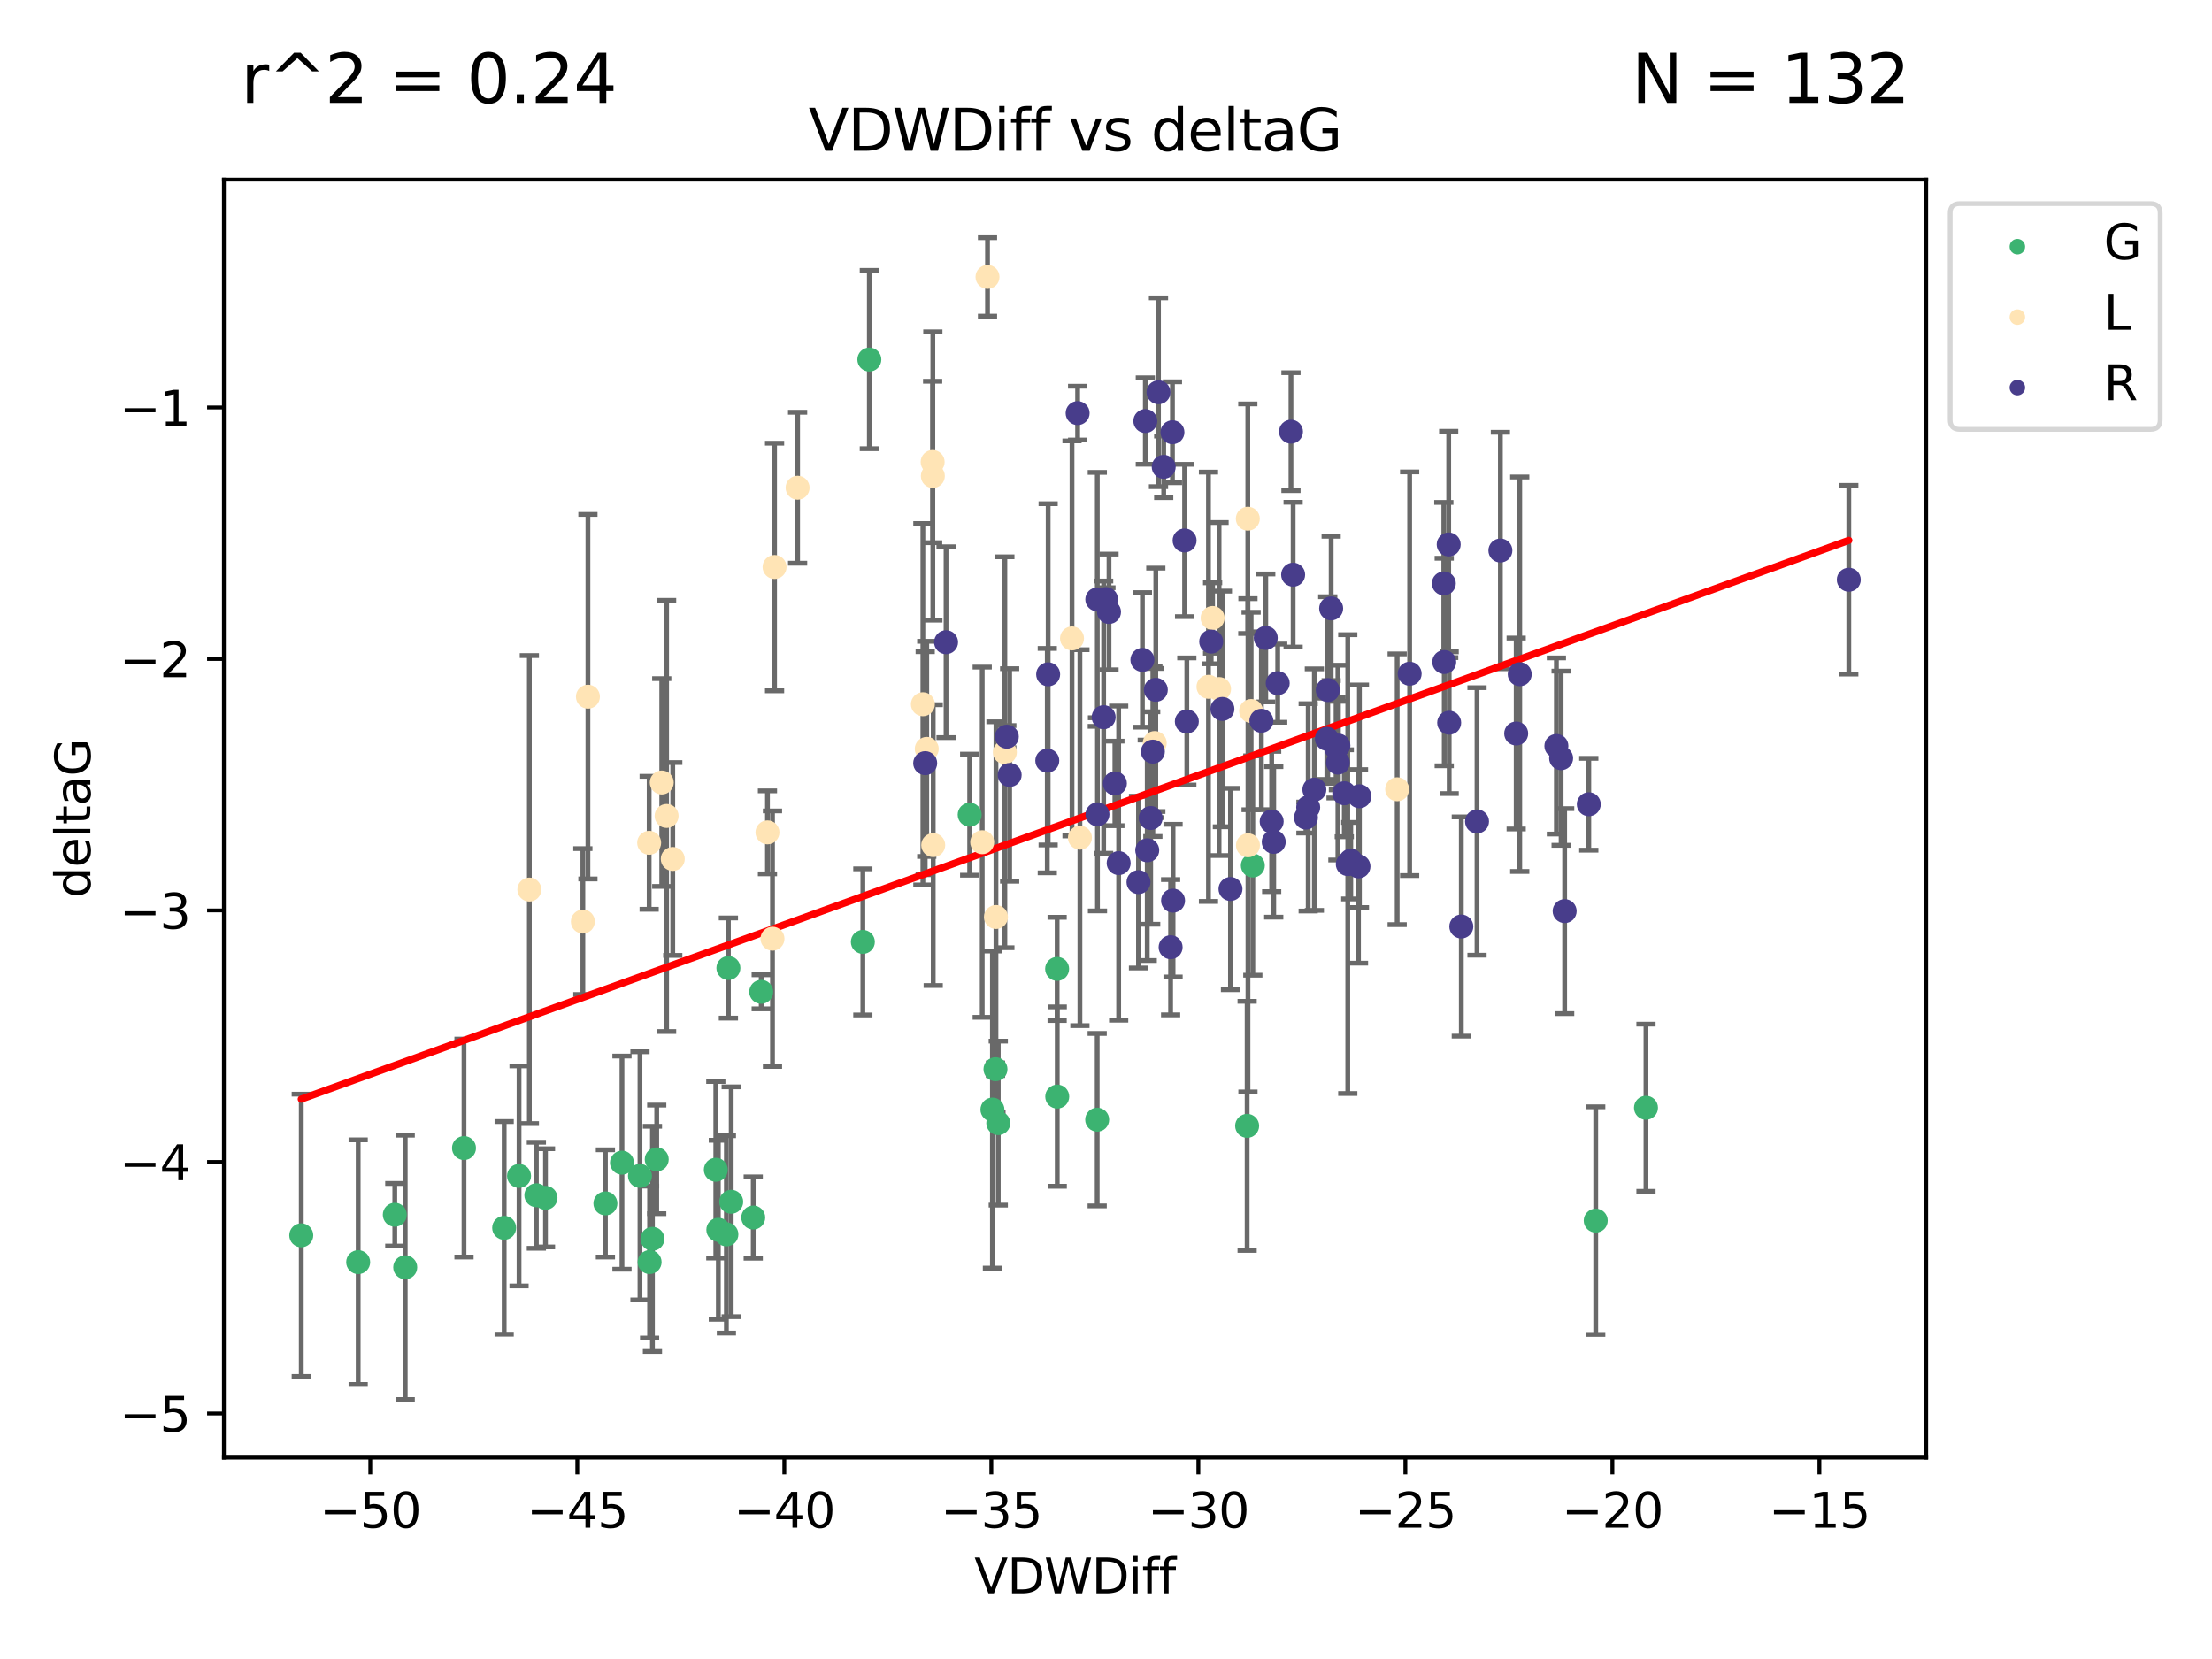 <?xml version="1.0" encoding="utf-8" standalone="no"?>
<!DOCTYPE svg PUBLIC "-//W3C//DTD SVG 1.1//EN"
  "http://www.w3.org/Graphics/SVG/1.1/DTD/svg11.dtd">
<svg xmlns:xlink="http://www.w3.org/1999/xlink" width="460.8pt" height="345.6pt" viewBox="0 0 460.8 345.6" xmlns="http://www.w3.org/2000/svg" version="1.1">
 <defs>
  <style type="text/css">*{stroke-linejoin: round; stroke-linecap: butt}</style>
 </defs>
 <g id="figure_1">
  <g id="patch_1">
   <path d="M 0 345.6 
L 460.8 345.6 
L 460.8 0 
L 0 0 
z
" style="fill: #ffffff"/>
  </g>
  <g id="axes_1">
   <g id="patch_2">
    <path d="M 46.64 303.64 
L 401.26 303.64 
L 401.26 37.411 
L 46.64 37.411 
z
" style="fill: #ffffff"/>
   </g>
   <g id="PathCollection_1">
    <defs>
     <path id="mdc0a0f7315" d="M 0 1.118 
C 0.297 1.118 0.581 1 0.791 0.791 
C 1 0.581 1.118 0.297 1.118 0 
C 1.118 -0.297 1 -0.581 0.791 -0.791 
C 0.581 -1 0.297 -1.118 0 -1.118 
C -0.297 -1.118 -0.581 -1 -0.791 -0.791 
C -1 -0.581 -1.118 -0.297 -1.118 0 
C -1.118 0.297 -1 0.581 -0.791 0.791 
C -0.581 1 -0.297 1.118 0 1.118 
z
" style="stroke: #3cb371"/>
    </defs>
    <g clip-path="url(#p3fa4eedac4)">
     <use xlink:href="#mdc0a0f7315" x="126.119" y="250.694" style="fill: #3cb371; stroke: #3cb371"/>
     <use xlink:href="#mdc0a0f7315" x="74.615" y="262.93" style="fill: #3cb371; stroke: #3cb371"/>
     <use xlink:href="#mdc0a0f7315" x="96.659" y="239.16" style="fill: #3cb371; stroke: #3cb371"/>
     <use xlink:href="#mdc0a0f7315" x="129.57" y="242.204" style="fill: #3cb371; stroke: #3cb371"/>
     <use xlink:href="#mdc0a0f7315" x="62.759" y="257.34" style="fill: #3cb371; stroke: #3cb371"/>
     <use xlink:href="#mdc0a0f7315" x="151.32" y="257.145" style="fill: #3cb371; stroke: #3cb371"/>
     <use xlink:href="#mdc0a0f7315" x="149.118" y="243.683" style="fill: #3cb371; stroke: #3cb371"/>
     <use xlink:href="#mdc0a0f7315" x="111.737" y="248.997" style="fill: #3cb371; stroke: #3cb371"/>
     <use xlink:href="#mdc0a0f7315" x="152.324" y="250.352" style="fill: #3cb371; stroke: #3cb371"/>
     <use xlink:href="#mdc0a0f7315" x="84.413" y="264.006" style="fill: #3cb371; stroke: #3cb371"/>
     <use xlink:href="#mdc0a0f7315" x="105.029" y="255.783" style="fill: #3cb371; stroke: #3cb371"/>
     <use xlink:href="#mdc0a0f7315" x="135.917" y="258.074" style="fill: #3cb371; stroke: #3cb371"/>
     <use xlink:href="#mdc0a0f7315" x="133.32" y="244.958" style="fill: #3cb371; stroke: #3cb371"/>
     <use xlink:href="#mdc0a0f7315" x="156.913" y="253.637" style="fill: #3cb371; stroke: #3cb371"/>
     <use xlink:href="#mdc0a0f7315" x="113.638" y="249.531" style="fill: #3cb371; stroke: #3cb371"/>
     <use xlink:href="#mdc0a0f7315" x="151.74" y="201.658" style="fill: #3cb371; stroke: #3cb371"/>
     <use xlink:href="#mdc0a0f7315" x="149.643" y="256.189" style="fill: #3cb371; stroke: #3cb371"/>
     <use xlink:href="#mdc0a0f7315" x="181.1" y="74.901" style="fill: #3cb371; stroke: #3cb371"/>
     <use xlink:href="#mdc0a0f7315" x="82.241" y="253.055" style="fill: #3cb371; stroke: #3cb371"/>
     <use xlink:href="#mdc0a0f7315" x="108.128" y="244.969" style="fill: #3cb371; stroke: #3cb371"/>
     <use xlink:href="#mdc0a0f7315" x="135.325" y="262.915" style="fill: #3cb371; stroke: #3cb371"/>
     <use xlink:href="#mdc0a0f7315" x="207.959" y="233.968" style="fill: #3cb371; stroke: #3cb371"/>
     <use xlink:href="#mdc0a0f7315" x="220.22" y="201.836" style="fill: #3cb371; stroke: #3cb371"/>
     <use xlink:href="#mdc0a0f7315" x="220.243" y="228.439" style="fill: #3cb371; stroke: #3cb371"/>
     <use xlink:href="#mdc0a0f7315" x="202.001" y="169.713" style="fill: #3cb371; stroke: #3cb371"/>
     <use xlink:href="#mdc0a0f7315" x="136.81" y="241.52" style="fill: #3cb371; stroke: #3cb371"/>
     <use xlink:href="#mdc0a0f7315" x="228.563" y="233.249" style="fill: #3cb371; stroke: #3cb371"/>
     <use xlink:href="#mdc0a0f7315" x="206.74" y="231.145" style="fill: #3cb371; stroke: #3cb371"/>
     <use xlink:href="#mdc0a0f7315" x="158.576" y="206.613" style="fill: #3cb371; stroke: #3cb371"/>
     <use xlink:href="#mdc0a0f7315" x="179.748" y="196.216" style="fill: #3cb371; stroke: #3cb371"/>
     <use xlink:href="#mdc0a0f7315" x="207.377" y="222.733" style="fill: #3cb371; stroke: #3cb371"/>
     <use xlink:href="#mdc0a0f7315" x="260.989" y="180.303" style="fill: #3cb371; stroke: #3cb371"/>
     <use xlink:href="#mdc0a0f7315" x="259.8" y="234.537" style="fill: #3cb371; stroke: #3cb371"/>
     <use xlink:href="#mdc0a0f7315" x="332.419" y="254.278" style="fill: #3cb371; stroke: #3cb371"/>
     <use xlink:href="#mdc0a0f7315" x="342.887" y="230.765" style="fill: #3cb371; stroke: #3cb371"/>
    </g>
   </g>
   <g id="PathCollection_2">
    <defs>
     <path id="mb81f91e835" d="M 0 1.118 
C 0.297 1.118 0.581 1 0.791 0.791 
C 1 0.581 1.118 0.297 1.118 0 
C 1.118 -0.297 1 -0.581 0.791 -0.791 
C 0.581 -1 0.297 -1.118 0 -1.118 
C -0.297 -1.118 -0.581 -1 -0.791 -0.791 
C -1 -0.581 -1.118 -0.297 -1.118 0 
C -1.118 0.297 -1 0.581 -0.791 0.791 
C -0.581 1 -0.297 1.118 0 1.118 
z
" style="stroke: #ffe4b5"/>
    </defs>
    <g clip-path="url(#p3fa4eedac4)">
     <use xlink:href="#mb81f91e835" x="121.422" y="191.979" style="fill: #ffe4b5; stroke: #ffe4b5"/>
     <use xlink:href="#mb81f91e835" x="135.231" y="175.57" style="fill: #ffe4b5; stroke: #ffe4b5"/>
     <use xlink:href="#mb81f91e835" x="137.856" y="163.011" style="fill: #ffe4b5; stroke: #ffe4b5"/>
     <use xlink:href="#mb81f91e835" x="138.867" y="169.975" style="fill: #ffe4b5; stroke: #ffe4b5"/>
     <use xlink:href="#mb81f91e835" x="193.059" y="156.006" style="fill: #ffe4b5; stroke: #ffe4b5"/>
     <use xlink:href="#mb81f91e835" x="224.966" y="174.503" style="fill: #ffe4b5; stroke: #ffe4b5"/>
     <use xlink:href="#mb81f91e835" x="194.329" y="99.16" style="fill: #ffe4b5; stroke: #ffe4b5"/>
     <use xlink:href="#mb81f91e835" x="161.358" y="118.114" style="fill: #ffe4b5; stroke: #ffe4b5"/>
     <use xlink:href="#mb81f91e835" x="251.748" y="143.071" style="fill: #ffe4b5; stroke: #ffe4b5"/>
     <use xlink:href="#mb81f91e835" x="140.151" y="178.938" style="fill: #ffe4b5; stroke: #ffe4b5"/>
     <use xlink:href="#mb81f91e835" x="259.943" y="108.053" style="fill: #ffe4b5; stroke: #ffe4b5"/>
     <use xlink:href="#mb81f91e835" x="194.285" y="96.238" style="fill: #ffe4b5; stroke: #ffe4b5"/>
     <use xlink:href="#mb81f91e835" x="240.551" y="154.788" style="fill: #ffe4b5; stroke: #ffe4b5"/>
     <use xlink:href="#mb81f91e835" x="259.973" y="176.094" style="fill: #ffe4b5; stroke: #ffe4b5"/>
     <use xlink:href="#mb81f91e835" x="122.476" y="145.132" style="fill: #ffe4b5; stroke: #ffe4b5"/>
     <use xlink:href="#mb81f91e835" x="159.877" y="173.396" style="fill: #ffe4b5; stroke: #ffe4b5"/>
     <use xlink:href="#mb81f91e835" x="194.406" y="176.053" style="fill: #ffe4b5; stroke: #ffe4b5"/>
     <use xlink:href="#mb81f91e835" x="110.276" y="185.314" style="fill: #ffe4b5; stroke: #ffe4b5"/>
     <use xlink:href="#mb81f91e835" x="166.156" y="101.604" style="fill: #ffe4b5; stroke: #ffe4b5"/>
     <use xlink:href="#mb81f91e835" x="253.952" y="143.539" style="fill: #ffe4b5; stroke: #ffe4b5"/>
     <use xlink:href="#mb81f91e835" x="207.477" y="191.027" style="fill: #ffe4b5; stroke: #ffe4b5"/>
     <use xlink:href="#mb81f91e835" x="204.613" y="175.447" style="fill: #ffe4b5; stroke: #ffe4b5"/>
     <use xlink:href="#mb81f91e835" x="160.924" y="195.543" style="fill: #ffe4b5; stroke: #ffe4b5"/>
     <use xlink:href="#mb81f91e835" x="252.609" y="128.736" style="fill: #ffe4b5; stroke: #ffe4b5"/>
     <use xlink:href="#mb81f91e835" x="260.634" y="148.115" style="fill: #ffe4b5; stroke: #ffe4b5"/>
     <use xlink:href="#mb81f91e835" x="223.32" y="132.989" style="fill: #ffe4b5; stroke: #ffe4b5"/>
     <use xlink:href="#mb81f91e835" x="291.057" y="164.417" style="fill: #ffe4b5; stroke: #ffe4b5"/>
     <use xlink:href="#mb81f91e835" x="205.715" y="57.685" style="fill: #ffe4b5; stroke: #ffe4b5"/>
     <use xlink:href="#mb81f91e835" x="209.333" y="156.709" style="fill: #ffe4b5; stroke: #ffe4b5"/>
     <use xlink:href="#mb81f91e835" x="192.255" y="146.704" style="fill: #ffe4b5; stroke: #ffe4b5"/>
    </g>
   </g>
   <g id="PathCollection_3">
    <defs>
     <path id="mc5c8169613" d="M 0 1.118 
C 0.297 1.118 0.581 1 0.791 0.791 
C 1 0.581 1.118 0.297 1.118 0 
C 1.118 -0.297 1 -0.581 0.791 -0.791 
C 0.581 -1 0.297 -1.118 0 -1.118 
C -0.297 -1.118 -0.581 -1 -0.791 -0.791 
C -1 -0.581 -1.118 -0.297 -1.118 0 
C -1.118 0.297 -1 0.581 -0.791 0.791 
C -0.581 1 -0.297 1.118 0 1.118 
z
" style="stroke: #483d8b"/>
    </defs>
    <g clip-path="url(#p3fa4eedac4)">
     <use xlink:href="#mc5c8169613" x="280.04" y="165.248" style="fill: #483d8b; stroke: #483d8b"/>
     <use xlink:href="#mc5c8169613" x="283.191" y="165.878" style="fill: #483d8b; stroke: #483d8b"/>
     <use xlink:href="#mc5c8169613" x="273.805" y="164.491" style="fill: #483d8b; stroke: #483d8b"/>
     <use xlink:href="#mc5c8169613" x="240.777" y="143.699" style="fill: #483d8b; stroke: #483d8b"/>
     <use xlink:href="#mc5c8169613" x="231.028" y="127.483" style="fill: #483d8b; stroke: #483d8b"/>
     <use xlink:href="#mc5c8169613" x="276.41" y="153.901" style="fill: #483d8b; stroke: #483d8b"/>
     <use xlink:href="#mc5c8169613" x="192.734" y="158.979" style="fill: #483d8b; stroke: #483d8b"/>
     <use xlink:href="#mc5c8169613" x="218.169" y="158.456" style="fill: #483d8b; stroke: #483d8b"/>
     <use xlink:href="#mc5c8169613" x="233.038" y="179.802" style="fill: #483d8b; stroke: #483d8b"/>
     <use xlink:href="#mc5c8169613" x="210.331" y="161.438" style="fill: #483d8b; stroke: #483d8b"/>
     <use xlink:href="#mc5c8169613" x="256.334" y="185.193" style="fill: #483d8b; stroke: #483d8b"/>
     <use xlink:href="#mc5c8169613" x="252.315" y="133.656" style="fill: #483d8b; stroke: #483d8b"/>
     <use xlink:href="#mc5c8169613" x="281.391" y="179.298" style="fill: #483d8b; stroke: #483d8b"/>
     <use xlink:href="#mc5c8169613" x="263.681" y="132.892" style="fill: #483d8b; stroke: #483d8b"/>
     <use xlink:href="#mc5c8169613" x="301.891" y="150.556" style="fill: #483d8b; stroke: #483d8b"/>
     <use xlink:href="#mc5c8169613" x="224.489" y="86.058" style="fill: #483d8b; stroke: #483d8b"/>
     <use xlink:href="#mc5c8169613" x="232.252" y="163.201" style="fill: #483d8b; stroke: #483d8b"/>
     <use xlink:href="#mc5c8169613" x="209.737" y="153.462" style="fill: #483d8b; stroke: #483d8b"/>
     <use xlink:href="#mc5c8169613" x="228.625" y="169.638" style="fill: #483d8b; stroke: #483d8b"/>
     <use xlink:href="#mc5c8169613" x="312.559" y="114.683" style="fill: #483d8b; stroke: #483d8b"/>
     <use xlink:href="#mc5c8169613" x="228.589" y="124.86" style="fill: #483d8b; stroke: #483d8b"/>
     <use xlink:href="#mc5c8169613" x="304.418" y="193.012" style="fill: #483d8b; stroke: #483d8b"/>
     <use xlink:href="#mc5c8169613" x="269.383" y="119.716" style="fill: #483d8b; stroke: #483d8b"/>
     <use xlink:href="#mc5c8169613" x="282.998" y="180.487" style="fill: #483d8b; stroke: #483d8b"/>
     <use xlink:href="#mc5c8169613" x="278.813" y="155.32" style="fill: #483d8b; stroke: #483d8b"/>
     <use xlink:href="#mc5c8169613" x="325.946" y="189.801" style="fill: #483d8b; stroke: #483d8b"/>
     <use xlink:href="#mc5c8169613" x="244.241" y="90.044" style="fill: #483d8b; stroke: #483d8b"/>
     <use xlink:href="#mc5c8169613" x="300.861" y="137.913" style="fill: #483d8b; stroke: #483d8b"/>
     <use xlink:href="#mc5c8169613" x="247.239" y="150.298" style="fill: #483d8b; stroke: #483d8b"/>
     <use xlink:href="#mc5c8169613" x="218.349" y="140.474" style="fill: #483d8b; stroke: #483d8b"/>
     <use xlink:href="#mc5c8169613" x="272.52" y="168.183" style="fill: #483d8b; stroke: #483d8b"/>
     <use xlink:href="#mc5c8169613" x="272.051" y="170.314" style="fill: #483d8b; stroke: #483d8b"/>
     <use xlink:href="#mc5c8169613" x="241.334" y="81.716" style="fill: #483d8b; stroke: #483d8b"/>
     <use xlink:href="#mc5c8169613" x="237.985" y="137.465" style="fill: #483d8b; stroke: #483d8b"/>
     <use xlink:href="#mc5c8169613" x="265.343" y="175.381" style="fill: #483d8b; stroke: #483d8b"/>
     <use xlink:href="#mc5c8169613" x="246.773" y="112.59" style="fill: #483d8b; stroke: #483d8b"/>
     <use xlink:href="#mc5c8169613" x="237.169" y="183.764" style="fill: #483d8b; stroke: #483d8b"/>
     <use xlink:href="#mc5c8169613" x="315.849" y="152.804" style="fill: #483d8b; stroke: #483d8b"/>
     <use xlink:href="#mc5c8169613" x="229.912" y="149.399" style="fill: #483d8b; stroke: #483d8b"/>
     <use xlink:href="#mc5c8169613" x="278.324" y="155.744" style="fill: #483d8b; stroke: #483d8b"/>
     <use xlink:href="#mc5c8169613" x="325.209" y="157.946" style="fill: #483d8b; stroke: #483d8b"/>
     <use xlink:href="#mc5c8169613" x="278.711" y="158.866" style="fill: #483d8b; stroke: #483d8b"/>
     <use xlink:href="#mc5c8169613" x="254.648" y="147.683" style="fill: #483d8b; stroke: #483d8b"/>
     <use xlink:href="#mc5c8169613" x="239.708" y="170.406" style="fill: #483d8b; stroke: #483d8b"/>
     <use xlink:href="#mc5c8169613" x="242.422" y="97.249" style="fill: #483d8b; stroke: #483d8b"/>
     <use xlink:href="#mc5c8169613" x="243.861" y="197.323" style="fill: #483d8b; stroke: #483d8b"/>
     <use xlink:href="#mc5c8169613" x="197.081" y="133.784" style="fill: #483d8b; stroke: #483d8b"/>
     <use xlink:href="#mc5c8169613" x="307.689" y="171.123" style="fill: #483d8b; stroke: #483d8b"/>
     <use xlink:href="#mc5c8169613" x="230.388" y="124.794" style="fill: #483d8b; stroke: #483d8b"/>
     <use xlink:href="#mc5c8169613" x="238.99" y="177.128" style="fill: #483d8b; stroke: #483d8b"/>
     <use xlink:href="#mc5c8169613" x="293.658" y="140.352" style="fill: #483d8b; stroke: #483d8b"/>
     <use xlink:href="#mc5c8169613" x="316.59" y="140.453" style="fill: #483d8b; stroke: #483d8b"/>
     <use xlink:href="#mc5c8169613" x="324.224" y="155.401" style="fill: #483d8b; stroke: #483d8b"/>
     <use xlink:href="#mc5c8169613" x="238.593" y="87.707" style="fill: #483d8b; stroke: #483d8b"/>
     <use xlink:href="#mc5c8169613" x="266.171" y="142.319" style="fill: #483d8b; stroke: #483d8b"/>
     <use xlink:href="#mc5c8169613" x="300.777" y="121.532" style="fill: #483d8b; stroke: #483d8b"/>
     <use xlink:href="#mc5c8169613" x="262.768" y="150.149" style="fill: #483d8b; stroke: #483d8b"/>
     <use xlink:href="#mc5c8169613" x="330.974" y="167.541" style="fill: #483d8b; stroke: #483d8b"/>
     <use xlink:href="#mc5c8169613" x="280.766" y="180.009" style="fill: #483d8b; stroke: #483d8b"/>
     <use xlink:href="#mc5c8169613" x="276.595" y="143.755" style="fill: #483d8b; stroke: #483d8b"/>
     <use xlink:href="#mc5c8169613" x="240.162" y="156.577" style="fill: #483d8b; stroke: #483d8b"/>
     <use xlink:href="#mc5c8169613" x="385.141" y="120.769" style="fill: #483d8b; stroke: #483d8b"/>
     <use xlink:href="#mc5c8169613" x="268.934" y="89.923" style="fill: #483d8b; stroke: #483d8b"/>
     <use xlink:href="#mc5c8169613" x="301.792" y="113.422" style="fill: #483d8b; stroke: #483d8b"/>
     <use xlink:href="#mc5c8169613" x="244.37" y="187.62" style="fill: #483d8b; stroke: #483d8b"/>
     <use xlink:href="#mc5c8169613" x="264.913" y="171.128" style="fill: #483d8b; stroke: #483d8b"/>
     <use xlink:href="#mc5c8169613" x="277.304" y="126.741" style="fill: #483d8b; stroke: #483d8b"/>
    </g>
   </g>
   <g id="matplotlib.axis_1">
    <g id="xtick_1">
     <g id="line2d_1">
      <defs>
       <path id="m34da771b98" d="M 0 0 
L 0 3.5 
" style="stroke: #000000; stroke-width: 0.8"/>
      </defs>
      <g>
       <use xlink:href="#m34da771b98" x="77.138" y="303.64" style="stroke: #000000; stroke-width: 0.8"/>
      </g>
     </g>
     <g id="text_1">
      <!-- −50 -->
      <g transform="translate(66.586 318.238)scale(0.1 -0.1)">
       <defs>
        <path id="DejaVuSans-2212" d="M 678 2272 
L 4684 2272 
L 4684 1741 
L 678 1741 
L 678 2272 
z
" transform="scale(0.016)"/>
        <path id="DejaVuSans-35" d="M 691 4666 
L 3169 4666 
L 3169 4134 
L 1269 4134 
L 1269 2991 
Q 1406 3038 1543 3061 
Q 1681 3084 1819 3084 
Q 2600 3084 3056 2656 
Q 3513 2228 3513 1497 
Q 3513 744 3044 326 
Q 2575 -91 1722 -91 
Q 1428 -91 1123 -41 
Q 819 9 494 109 
L 494 744 
Q 775 591 1075 516 
Q 1375 441 1709 441 
Q 2250 441 2565 725 
Q 2881 1009 2881 1497 
Q 2881 1984 2565 2268 
Q 2250 2553 1709 2553 
Q 1456 2553 1204 2497 
Q 953 2441 691 2322 
L 691 4666 
z
" transform="scale(0.016)"/>
        <path id="DejaVuSans-30" d="M 2034 4250 
Q 1547 4250 1301 3770 
Q 1056 3291 1056 2328 
Q 1056 1369 1301 889 
Q 1547 409 2034 409 
Q 2525 409 2770 889 
Q 3016 1369 3016 2328 
Q 3016 3291 2770 3770 
Q 2525 4250 2034 4250 
z
M 2034 4750 
Q 2819 4750 3233 4129 
Q 3647 3509 3647 2328 
Q 3647 1150 3233 529 
Q 2819 -91 2034 -91 
Q 1250 -91 836 529 
Q 422 1150 422 2328 
Q 422 3509 836 4129 
Q 1250 4750 2034 4750 
z
" transform="scale(0.016)"/>
       </defs>
       <use xlink:href="#DejaVuSans-2212"/>
       <use xlink:href="#DejaVuSans-35" x="83.789"/>
       <use xlink:href="#DejaVuSans-30" x="147.412"/>
      </g>
     </g>
    </g>
    <g id="xtick_2">
     <g id="line2d_2">
      <g>
       <use xlink:href="#m34da771b98" x="120.263" y="303.64" style="stroke: #000000; stroke-width: 0.8"/>
      </g>
     </g>
     <g id="text_2">
      <!-- −45 -->
      <g transform="translate(109.711 318.238)scale(0.1 -0.1)">
       <defs>
        <path id="DejaVuSans-34" d="M 2419 4116 
L 825 1625 
L 2419 1625 
L 2419 4116 
z
M 2253 4666 
L 3047 4666 
L 3047 1625 
L 3713 1625 
L 3713 1100 
L 3047 1100 
L 3047 0 
L 2419 0 
L 2419 1100 
L 313 1100 
L 313 1709 
L 2253 4666 
z
" transform="scale(0.016)"/>
       </defs>
       <use xlink:href="#DejaVuSans-2212"/>
       <use xlink:href="#DejaVuSans-34" x="83.789"/>
       <use xlink:href="#DejaVuSans-35" x="147.412"/>
      </g>
     </g>
    </g>
    <g id="xtick_3">
     <g id="line2d_3">
      <g>
       <use xlink:href="#m34da771b98" x="163.389" y="303.64" style="stroke: #000000; stroke-width: 0.8"/>
      </g>
     </g>
     <g id="text_3">
      <!-- −40 -->
      <g transform="translate(152.837 318.238)scale(0.1 -0.1)">
       <use xlink:href="#DejaVuSans-2212"/>
       <use xlink:href="#DejaVuSans-34" x="83.789"/>
       <use xlink:href="#DejaVuSans-30" x="147.412"/>
      </g>
     </g>
    </g>
    <g id="xtick_4">
     <g id="line2d_4">
      <g>
       <use xlink:href="#m34da771b98" x="206.514" y="303.64" style="stroke: #000000; stroke-width: 0.8"/>
      </g>
     </g>
     <g id="text_4">
      <!-- −35 -->
      <g transform="translate(195.962 318.238)scale(0.1 -0.1)">
       <defs>
        <path id="DejaVuSans-33" d="M 2597 2516 
Q 3050 2419 3304 2112 
Q 3559 1806 3559 1356 
Q 3559 666 3084 287 
Q 2609 -91 1734 -91 
Q 1441 -91 1130 -33 
Q 819 25 488 141 
L 488 750 
Q 750 597 1062 519 
Q 1375 441 1716 441 
Q 2309 441 2620 675 
Q 2931 909 2931 1356 
Q 2931 1769 2642 2001 
Q 2353 2234 1838 2234 
L 1294 2234 
L 1294 2753 
L 1863 2753 
Q 2328 2753 2575 2939 
Q 2822 3125 2822 3475 
Q 2822 3834 2567 4026 
Q 2313 4219 1838 4219 
Q 1578 4219 1281 4162 
Q 984 4106 628 3988 
L 628 4550 
Q 988 4650 1302 4700 
Q 1616 4750 1894 4750 
Q 2613 4750 3031 4423 
Q 3450 4097 3450 3541 
Q 3450 3153 3228 2886 
Q 3006 2619 2597 2516 
z
" transform="scale(0.016)"/>
       </defs>
       <use xlink:href="#DejaVuSans-2212"/>
       <use xlink:href="#DejaVuSans-33" x="83.789"/>
       <use xlink:href="#DejaVuSans-35" x="147.412"/>
      </g>
     </g>
    </g>
    <g id="xtick_5">
     <g id="line2d_5">
      <g>
       <use xlink:href="#m34da771b98" x="249.64" y="303.64" style="stroke: #000000; stroke-width: 0.8"/>
      </g>
     </g>
     <g id="text_5">
      <!-- −30 -->
      <g transform="translate(239.087 318.238)scale(0.1 -0.1)">
       <use xlink:href="#DejaVuSans-2212"/>
       <use xlink:href="#DejaVuSans-33" x="83.789"/>
       <use xlink:href="#DejaVuSans-30" x="147.412"/>
      </g>
     </g>
    </g>
    <g id="xtick_6">
     <g id="line2d_6">
      <g>
       <use xlink:href="#m34da771b98" x="292.765" y="303.64" style="stroke: #000000; stroke-width: 0.8"/>
      </g>
     </g>
     <g id="text_6">
      <!-- −25 -->
      <g transform="translate(282.213 318.238)scale(0.1 -0.1)">
       <defs>
        <path id="DejaVuSans-32" d="M 1228 531 
L 3431 531 
L 3431 0 
L 469 0 
L 469 531 
Q 828 903 1448 1529 
Q 2069 2156 2228 2338 
Q 2531 2678 2651 2914 
Q 2772 3150 2772 3378 
Q 2772 3750 2511 3984 
Q 2250 4219 1831 4219 
Q 1534 4219 1204 4116 
Q 875 4013 500 3803 
L 500 4441 
Q 881 4594 1212 4672 
Q 1544 4750 1819 4750 
Q 2544 4750 2975 4387 
Q 3406 4025 3406 3419 
Q 3406 3131 3298 2873 
Q 3191 2616 2906 2266 
Q 2828 2175 2409 1742 
Q 1991 1309 1228 531 
z
" transform="scale(0.016)"/>
       </defs>
       <use xlink:href="#DejaVuSans-2212"/>
       <use xlink:href="#DejaVuSans-32" x="83.789"/>
       <use xlink:href="#DejaVuSans-35" x="147.412"/>
      </g>
     </g>
    </g>
    <g id="xtick_7">
     <g id="line2d_7">
      <g>
       <use xlink:href="#m34da771b98" x="335.891" y="303.64" style="stroke: #000000; stroke-width: 0.8"/>
      </g>
     </g>
     <g id="text_7">
      <!-- −20 -->
      <g transform="translate(325.338 318.238)scale(0.1 -0.1)">
       <use xlink:href="#DejaVuSans-2212"/>
       <use xlink:href="#DejaVuSans-32" x="83.789"/>
       <use xlink:href="#DejaVuSans-30" x="147.412"/>
      </g>
     </g>
    </g>
    <g id="xtick_8">
     <g id="line2d_8">
      <g>
       <use xlink:href="#m34da771b98" x="379.016" y="303.64" style="stroke: #000000; stroke-width: 0.8"/>
      </g>
     </g>
     <g id="text_8">
      <!-- −15 -->
      <g transform="translate(368.464 318.238)scale(0.1 -0.1)">
       <defs>
        <path id="DejaVuSans-31" d="M 794 531 
L 1825 531 
L 1825 4091 
L 703 3866 
L 703 4441 
L 1819 4666 
L 2450 4666 
L 2450 531 
L 3481 531 
L 3481 0 
L 794 0 
L 794 531 
z
" transform="scale(0.016)"/>
       </defs>
       <use xlink:href="#DejaVuSans-2212"/>
       <use xlink:href="#DejaVuSans-31" x="83.789"/>
       <use xlink:href="#DejaVuSans-35" x="147.412"/>
      </g>
     </g>
    </g>
    <g id="text_9">
     <!-- VDWDiff -->
     <g transform="translate(202.977 331.917)scale(0.1 -0.1)">
      <defs>
       <path id="DejaVuSans-56" d="M 1831 0 
L 50 4666 
L 709 4666 
L 2188 738 
L 3669 4666 
L 4325 4666 
L 2547 0 
L 1831 0 
z
" transform="scale(0.016)"/>
       <path id="DejaVuSans-44" d="M 1259 4147 
L 1259 519 
L 2022 519 
Q 2988 519 3436 956 
Q 3884 1394 3884 2338 
Q 3884 3275 3436 3711 
Q 2988 4147 2022 4147 
L 1259 4147 
z
M 628 4666 
L 1925 4666 
Q 3281 4666 3915 4102 
Q 4550 3538 4550 2338 
Q 4550 1131 3912 565 
Q 3275 0 1925 0 
L 628 0 
L 628 4666 
z
" transform="scale(0.016)"/>
       <path id="DejaVuSans-57" d="M 213 4666 
L 850 4666 
L 1831 722 
L 2809 4666 
L 3519 4666 
L 4500 722 
L 5478 4666 
L 6119 4666 
L 4947 0 
L 4153 0 
L 3169 4050 
L 2175 0 
L 1381 0 
L 213 4666 
z
" transform="scale(0.016)"/>
       <path id="DejaVuSans-69" d="M 603 3500 
L 1178 3500 
L 1178 0 
L 603 0 
L 603 3500 
z
M 603 4863 
L 1178 4863 
L 1178 4134 
L 603 4134 
L 603 4863 
z
" transform="scale(0.016)"/>
       <path id="DejaVuSans-66" d="M 2375 4863 
L 2375 4384 
L 1825 4384 
Q 1516 4384 1395 4259 
Q 1275 4134 1275 3809 
L 1275 3500 
L 2222 3500 
L 2222 3053 
L 1275 3053 
L 1275 0 
L 697 0 
L 697 3053 
L 147 3053 
L 147 3500 
L 697 3500 
L 697 3744 
Q 697 4328 969 4595 
Q 1241 4863 1831 4863 
L 2375 4863 
z
" transform="scale(0.016)"/>
      </defs>
      <use xlink:href="#DejaVuSans-56"/>
      <use xlink:href="#DejaVuSans-44" x="68.408"/>
      <use xlink:href="#DejaVuSans-57" x="145.41"/>
      <use xlink:href="#DejaVuSans-44" x="244.287"/>
      <use xlink:href="#DejaVuSans-69" x="321.289"/>
      <use xlink:href="#DejaVuSans-66" x="349.072"/>
      <use xlink:href="#DejaVuSans-66" x="384.277"/>
     </g>
    </g>
   </g>
   <g id="matplotlib.axis_2">
    <g id="ytick_1">
     <g id="line2d_9">
      <defs>
       <path id="m10ca121ff7" d="M 0 0 
L -3.5 0 
" style="stroke: #000000; stroke-width: 0.8"/>
      </defs>
      <g>
       <use xlink:href="#m10ca121ff7" x="46.64" y="294.452" style="stroke: #000000; stroke-width: 0.8"/>
      </g>
     </g>
     <g id="text_10">
      <!-- −5 -->
      <g transform="translate(24.898 298.251)scale(0.1 -0.1)">
       <use xlink:href="#DejaVuSans-2212"/>
       <use xlink:href="#DejaVuSans-35" x="83.789"/>
      </g>
     </g>
    </g>
    <g id="ytick_2">
     <g id="line2d_10">
      <g>
       <use xlink:href="#m10ca121ff7" x="46.64" y="242.057" style="stroke: #000000; stroke-width: 0.8"/>
      </g>
     </g>
     <g id="text_11">
      <!-- −4 -->
      <g transform="translate(24.898 245.857)scale(0.1 -0.1)">
       <use xlink:href="#DejaVuSans-2212"/>
       <use xlink:href="#DejaVuSans-34" x="83.789"/>
      </g>
     </g>
    </g>
    <g id="ytick_3">
     <g id="line2d_11">
      <g>
       <use xlink:href="#m10ca121ff7" x="46.64" y="189.663" style="stroke: #000000; stroke-width: 0.8"/>
      </g>
     </g>
     <g id="text_12">
      <!-- −3 -->
      <g transform="translate(24.898 193.462)scale(0.1 -0.1)">
       <use xlink:href="#DejaVuSans-2212"/>
       <use xlink:href="#DejaVuSans-33" x="83.789"/>
      </g>
     </g>
    </g>
    <g id="ytick_4">
     <g id="line2d_12">
      <g>
       <use xlink:href="#m10ca121ff7" x="46.64" y="137.269" style="stroke: #000000; stroke-width: 0.8"/>
      </g>
     </g>
     <g id="text_13">
      <!-- −2 -->
      <g transform="translate(24.898 141.068)scale(0.1 -0.1)">
       <use xlink:href="#DejaVuSans-2212"/>
       <use xlink:href="#DejaVuSans-32" x="83.789"/>
      </g>
     </g>
    </g>
    <g id="ytick_5">
     <g id="line2d_13">
      <g>
       <use xlink:href="#m10ca121ff7" x="46.64" y="84.875" style="stroke: #000000; stroke-width: 0.8"/>
      </g>
     </g>
     <g id="text_14">
      <!-- −1 -->
      <g transform="translate(24.898 88.674)scale(0.1 -0.1)">
       <use xlink:href="#DejaVuSans-2212"/>
       <use xlink:href="#DejaVuSans-31" x="83.789"/>
      </g>
     </g>
    </g>
    <g id="text_15">
     <!-- deltaG -->
     <g transform="translate(18.818 187.064)rotate(-90)scale(0.1 -0.1)">
      <defs>
       <path id="DejaVuSans-64" d="M 2906 2969 
L 2906 4863 
L 3481 4863 
L 3481 0 
L 2906 0 
L 2906 525 
Q 2725 213 2448 61 
Q 2172 -91 1784 -91 
Q 1150 -91 751 415 
Q 353 922 353 1747 
Q 353 2572 751 3078 
Q 1150 3584 1784 3584 
Q 2172 3584 2448 3432 
Q 2725 3281 2906 2969 
z
M 947 1747 
Q 947 1113 1208 752 
Q 1469 391 1925 391 
Q 2381 391 2643 752 
Q 2906 1113 2906 1747 
Q 2906 2381 2643 2742 
Q 2381 3103 1925 3103 
Q 1469 3103 1208 2742 
Q 947 2381 947 1747 
z
" transform="scale(0.016)"/>
       <path id="DejaVuSans-65" d="M 3597 1894 
L 3597 1613 
L 953 1613 
Q 991 1019 1311 708 
Q 1631 397 2203 397 
Q 2534 397 2845 478 
Q 3156 559 3463 722 
L 3463 178 
Q 3153 47 2828 -22 
Q 2503 -91 2169 -91 
Q 1331 -91 842 396 
Q 353 884 353 1716 
Q 353 2575 817 3079 
Q 1281 3584 2069 3584 
Q 2775 3584 3186 3129 
Q 3597 2675 3597 1894 
z
M 3022 2063 
Q 3016 2534 2758 2815 
Q 2500 3097 2075 3097 
Q 1594 3097 1305 2825 
Q 1016 2553 972 2059 
L 3022 2063 
z
" transform="scale(0.016)"/>
       <path id="DejaVuSans-6c" d="M 603 4863 
L 1178 4863 
L 1178 0 
L 603 0 
L 603 4863 
z
" transform="scale(0.016)"/>
       <path id="DejaVuSans-74" d="M 1172 4494 
L 1172 3500 
L 2356 3500 
L 2356 3053 
L 1172 3053 
L 1172 1153 
Q 1172 725 1289 603 
Q 1406 481 1766 481 
L 2356 481 
L 2356 0 
L 1766 0 
Q 1100 0 847 248 
Q 594 497 594 1153 
L 594 3053 
L 172 3053 
L 172 3500 
L 594 3500 
L 594 4494 
L 1172 4494 
z
" transform="scale(0.016)"/>
       <path id="DejaVuSans-61" d="M 2194 1759 
Q 1497 1759 1228 1600 
Q 959 1441 959 1056 
Q 959 750 1161 570 
Q 1363 391 1709 391 
Q 2188 391 2477 730 
Q 2766 1069 2766 1631 
L 2766 1759 
L 2194 1759 
z
M 3341 1997 
L 3341 0 
L 2766 0 
L 2766 531 
Q 2569 213 2275 61 
Q 1981 -91 1556 -91 
Q 1019 -91 701 211 
Q 384 513 384 1019 
Q 384 1609 779 1909 
Q 1175 2209 1959 2209 
L 2766 2209 
L 2766 2266 
Q 2766 2663 2505 2880 
Q 2244 3097 1772 3097 
Q 1472 3097 1187 3025 
Q 903 2953 641 2809 
L 641 3341 
Q 956 3463 1253 3523 
Q 1550 3584 1831 3584 
Q 2591 3584 2966 3190 
Q 3341 2797 3341 1997 
z
" transform="scale(0.016)"/>
       <path id="DejaVuSans-47" d="M 3809 666 
L 3809 1919 
L 2778 1919 
L 2778 2438 
L 4434 2438 
L 4434 434 
Q 4069 175 3628 42 
Q 3188 -91 2688 -91 
Q 1594 -91 976 548 
Q 359 1188 359 2328 
Q 359 3472 976 4111 
Q 1594 4750 2688 4750 
Q 3144 4750 3555 4637 
Q 3966 4525 4313 4306 
L 4313 3634 
Q 3963 3931 3569 4081 
Q 3175 4231 2741 4231 
Q 1884 4231 1454 3753 
Q 1025 3275 1025 2328 
Q 1025 1384 1454 906 
Q 1884 428 2741 428 
Q 3075 428 3337 486 
Q 3600 544 3809 666 
z
" transform="scale(0.016)"/>
      </defs>
      <use xlink:href="#DejaVuSans-64"/>
      <use xlink:href="#DejaVuSans-65" x="63.477"/>
      <use xlink:href="#DejaVuSans-6c" x="125"/>
      <use xlink:href="#DejaVuSans-74" x="152.783"/>
      <use xlink:href="#DejaVuSans-61" x="191.992"/>
      <use xlink:href="#DejaVuSans-47" x="253.271"/>
     </g>
    </g>
   </g>
   <g id="LineCollection_1">
    <path d="M 126.119 261.865 
L 126.119 239.523 
" clip-path="url(#p3fa4eedac4)" style="fill: none; stroke: #696969"/>
    <path d="M 74.615 288.405 
L 74.615 237.455 
" clip-path="url(#p3fa4eedac4)" style="fill: none; stroke: #696969"/>
    <path d="M 96.659 261.862 
L 96.659 216.458 
" clip-path="url(#p3fa4eedac4)" style="fill: none; stroke: #696969"/>
    <path d="M 129.57 264.405 
L 129.57 220.002 
" clip-path="url(#p3fa4eedac4)" style="fill: none; stroke: #696969"/>
    <path d="M 62.759 286.739 
L 62.759 227.94 
" clip-path="url(#p3fa4eedac4)" style="fill: none; stroke: #696969"/>
    <path d="M 151.32 277.699 
L 151.32 236.59 
" clip-path="url(#p3fa4eedac4)" style="fill: none; stroke: #696969"/>
    <path d="M 149.118 262.075 
L 149.118 225.29 
" clip-path="url(#p3fa4eedac4)" style="fill: none; stroke: #696969"/>
    <path d="M 111.737 260.044 
L 111.737 237.949 
" clip-path="url(#p3fa4eedac4)" style="fill: none; stroke: #696969"/>
    <path d="M 152.324 274.292 
L 152.324 226.412 
" clip-path="url(#p3fa4eedac4)" style="fill: none; stroke: #696969"/>
    <path d="M 84.413 291.539 
L 84.413 236.473 
" clip-path="url(#p3fa4eedac4)" style="fill: none; stroke: #696969"/>
    <path d="M 105.029 277.934 
L 105.029 233.631 
" clip-path="url(#p3fa4eedac4)" style="fill: none; stroke: #696969"/>
    <path d="M 135.917 281.527 
L 135.917 234.621 
" clip-path="url(#p3fa4eedac4)" style="fill: none; stroke: #696969"/>
    <path d="M 133.32 270.812 
L 133.32 219.103 
" clip-path="url(#p3fa4eedac4)" style="fill: none; stroke: #696969"/>
    <path d="M 156.913 262.109 
L 156.913 245.165 
" clip-path="url(#p3fa4eedac4)" style="fill: none; stroke: #696969"/>
    <path d="M 113.638 259.759 
L 113.638 239.303 
" clip-path="url(#p3fa4eedac4)" style="fill: none; stroke: #696969"/>
    <path d="M 151.74 212.091 
L 151.74 191.226 
" clip-path="url(#p3fa4eedac4)" style="fill: none; stroke: #696969"/>
    <path d="M 149.643 274.839 
L 149.643 237.54 
" clip-path="url(#p3fa4eedac4)" style="fill: none; stroke: #696969"/>
    <path d="M 181.1 93.475 
L 181.1 56.326 
" clip-path="url(#p3fa4eedac4)" style="fill: none; stroke: #696969"/>
    <path d="M 82.241 259.579 
L 82.241 246.532 
" clip-path="url(#p3fa4eedac4)" style="fill: none; stroke: #696969"/>
    <path d="M 108.128 267.888 
L 108.128 222.051 
" clip-path="url(#p3fa4eedac4)" style="fill: none; stroke: #696969"/>
    <path d="M 135.325 278.743 
L 135.325 247.087 
" clip-path="url(#p3fa4eedac4)" style="fill: none; stroke: #696969"/>
    <path d="M 207.959 251.046 
L 207.959 216.89 
" clip-path="url(#p3fa4eedac4)" style="fill: none; stroke: #696969"/>
    <path d="M 220.22 212.583 
L 220.22 191.089 
" clip-path="url(#p3fa4eedac4)" style="fill: none; stroke: #696969"/>
    <path d="M 220.243 247.124 
L 220.243 209.753 
" clip-path="url(#p3fa4eedac4)" style="fill: none; stroke: #696969"/>
    <path d="M 202.001 182.324 
L 202.001 157.102 
" clip-path="url(#p3fa4eedac4)" style="fill: none; stroke: #696969"/>
    <path d="M 136.81 252.833 
L 136.81 230.207 
" clip-path="url(#p3fa4eedac4)" style="fill: none; stroke: #696969"/>
    <path d="M 228.563 251.211 
L 228.563 215.287 
" clip-path="url(#p3fa4eedac4)" style="fill: none; stroke: #696969"/>
    <path d="M 206.74 264.181 
L 206.74 198.11 
" clip-path="url(#p3fa4eedac4)" style="fill: none; stroke: #696969"/>
    <path d="M 158.576 210.16 
L 158.576 203.065 
" clip-path="url(#p3fa4eedac4)" style="fill: none; stroke: #696969"/>
    <path d="M 179.748 211.432 
L 179.748 181 
" clip-path="url(#p3fa4eedac4)" style="fill: none; stroke: #696969"/>
    <path d="M 207.377 224.041 
L 207.377 221.426 
" clip-path="url(#p3fa4eedac4)" style="fill: none; stroke: #696969"/>
    <path d="M 260.989 203.148 
L 260.989 157.457 
" clip-path="url(#p3fa4eedac4)" style="fill: none; stroke: #696969"/>
    <path d="M 259.8 260.484 
L 259.8 208.591 
" clip-path="url(#p3fa4eedac4)" style="fill: none; stroke: #696969"/>
    <path d="M 332.419 277.988 
L 332.419 230.568 
" clip-path="url(#p3fa4eedac4)" style="fill: none; stroke: #696969"/>
    <path d="M 342.887 248.177 
L 342.887 213.353 
" clip-path="url(#p3fa4eedac4)" style="fill: none; stroke: #696969"/>
   </g>
   <g id="line2d_14">
    <defs>
     <path id="mec23f3268e" d="M 2 0 
L -2 -0 
" style="stroke: #696969"/>
    </defs>
    <g clip-path="url(#p3fa4eedac4)">
     <use xlink:href="#mec23f3268e" x="126.119" y="261.865" style="fill: #696969; stroke: #696969"/>
     <use xlink:href="#mec23f3268e" x="74.615" y="288.405" style="fill: #696969; stroke: #696969"/>
     <use xlink:href="#mec23f3268e" x="96.659" y="261.862" style="fill: #696969; stroke: #696969"/>
     <use xlink:href="#mec23f3268e" x="129.57" y="264.405" style="fill: #696969; stroke: #696969"/>
     <use xlink:href="#mec23f3268e" x="62.759" y="286.739" style="fill: #696969; stroke: #696969"/>
     <use xlink:href="#mec23f3268e" x="151.32" y="277.699" style="fill: #696969; stroke: #696969"/>
     <use xlink:href="#mec23f3268e" x="149.118" y="262.075" style="fill: #696969; stroke: #696969"/>
     <use xlink:href="#mec23f3268e" x="111.737" y="260.044" style="fill: #696969; stroke: #696969"/>
     <use xlink:href="#mec23f3268e" x="152.324" y="274.292" style="fill: #696969; stroke: #696969"/>
     <use xlink:href="#mec23f3268e" x="84.413" y="291.539" style="fill: #696969; stroke: #696969"/>
     <use xlink:href="#mec23f3268e" x="105.029" y="277.934" style="fill: #696969; stroke: #696969"/>
     <use xlink:href="#mec23f3268e" x="135.917" y="281.527" style="fill: #696969; stroke: #696969"/>
     <use xlink:href="#mec23f3268e" x="133.32" y="270.812" style="fill: #696969; stroke: #696969"/>
     <use xlink:href="#mec23f3268e" x="156.913" y="262.109" style="fill: #696969; stroke: #696969"/>
     <use xlink:href="#mec23f3268e" x="113.638" y="259.759" style="fill: #696969; stroke: #696969"/>
     <use xlink:href="#mec23f3268e" x="151.74" y="212.091" style="fill: #696969; stroke: #696969"/>
     <use xlink:href="#mec23f3268e" x="149.643" y="274.839" style="fill: #696969; stroke: #696969"/>
     <use xlink:href="#mec23f3268e" x="181.1" y="93.475" style="fill: #696969; stroke: #696969"/>
     <use xlink:href="#mec23f3268e" x="82.241" y="259.579" style="fill: #696969; stroke: #696969"/>
     <use xlink:href="#mec23f3268e" x="108.128" y="267.888" style="fill: #696969; stroke: #696969"/>
     <use xlink:href="#mec23f3268e" x="135.325" y="278.743" style="fill: #696969; stroke: #696969"/>
     <use xlink:href="#mec23f3268e" x="207.959" y="251.046" style="fill: #696969; stroke: #696969"/>
     <use xlink:href="#mec23f3268e" x="220.22" y="212.583" style="fill: #696969; stroke: #696969"/>
     <use xlink:href="#mec23f3268e" x="220.243" y="247.124" style="fill: #696969; stroke: #696969"/>
     <use xlink:href="#mec23f3268e" x="202.001" y="182.324" style="fill: #696969; stroke: #696969"/>
     <use xlink:href="#mec23f3268e" x="136.81" y="252.833" style="fill: #696969; stroke: #696969"/>
     <use xlink:href="#mec23f3268e" x="228.563" y="251.211" style="fill: #696969; stroke: #696969"/>
     <use xlink:href="#mec23f3268e" x="206.74" y="264.181" style="fill: #696969; stroke: #696969"/>
     <use xlink:href="#mec23f3268e" x="158.576" y="210.16" style="fill: #696969; stroke: #696969"/>
     <use xlink:href="#mec23f3268e" x="179.748" y="211.432" style="fill: #696969; stroke: #696969"/>
     <use xlink:href="#mec23f3268e" x="207.377" y="224.041" style="fill: #696969; stroke: #696969"/>
     <use xlink:href="#mec23f3268e" x="260.989" y="203.148" style="fill: #696969; stroke: #696969"/>
     <use xlink:href="#mec23f3268e" x="259.8" y="260.484" style="fill: #696969; stroke: #696969"/>
     <use xlink:href="#mec23f3268e" x="332.419" y="277.988" style="fill: #696969; stroke: #696969"/>
     <use xlink:href="#mec23f3268e" x="342.887" y="248.177" style="fill: #696969; stroke: #696969"/>
    </g>
   </g>
   <g id="line2d_15">
    <g clip-path="url(#p3fa4eedac4)">
     <use xlink:href="#mec23f3268e" x="126.119" y="239.523" style="fill: #696969; stroke: #696969"/>
     <use xlink:href="#mec23f3268e" x="74.615" y="237.455" style="fill: #696969; stroke: #696969"/>
     <use xlink:href="#mec23f3268e" x="96.659" y="216.458" style="fill: #696969; stroke: #696969"/>
     <use xlink:href="#mec23f3268e" x="129.57" y="220.002" style="fill: #696969; stroke: #696969"/>
     <use xlink:href="#mec23f3268e" x="62.759" y="227.94" style="fill: #696969; stroke: #696969"/>
     <use xlink:href="#mec23f3268e" x="151.32" y="236.59" style="fill: #696969; stroke: #696969"/>
     <use xlink:href="#mec23f3268e" x="149.118" y="225.29" style="fill: #696969; stroke: #696969"/>
     <use xlink:href="#mec23f3268e" x="111.737" y="237.949" style="fill: #696969; stroke: #696969"/>
     <use xlink:href="#mec23f3268e" x="152.324" y="226.412" style="fill: #696969; stroke: #696969"/>
     <use xlink:href="#mec23f3268e" x="84.413" y="236.473" style="fill: #696969; stroke: #696969"/>
     <use xlink:href="#mec23f3268e" x="105.029" y="233.631" style="fill: #696969; stroke: #696969"/>
     <use xlink:href="#mec23f3268e" x="135.917" y="234.621" style="fill: #696969; stroke: #696969"/>
     <use xlink:href="#mec23f3268e" x="133.32" y="219.103" style="fill: #696969; stroke: #696969"/>
     <use xlink:href="#mec23f3268e" x="156.913" y="245.165" style="fill: #696969; stroke: #696969"/>
     <use xlink:href="#mec23f3268e" x="113.638" y="239.303" style="fill: #696969; stroke: #696969"/>
     <use xlink:href="#mec23f3268e" x="151.74" y="191.226" style="fill: #696969; stroke: #696969"/>
     <use xlink:href="#mec23f3268e" x="149.643" y="237.54" style="fill: #696969; stroke: #696969"/>
     <use xlink:href="#mec23f3268e" x="181.1" y="56.326" style="fill: #696969; stroke: #696969"/>
     <use xlink:href="#mec23f3268e" x="82.241" y="246.532" style="fill: #696969; stroke: #696969"/>
     <use xlink:href="#mec23f3268e" x="108.128" y="222.051" style="fill: #696969; stroke: #696969"/>
     <use xlink:href="#mec23f3268e" x="135.325" y="247.087" style="fill: #696969; stroke: #696969"/>
     <use xlink:href="#mec23f3268e" x="207.959" y="216.89" style="fill: #696969; stroke: #696969"/>
     <use xlink:href="#mec23f3268e" x="220.22" y="191.089" style="fill: #696969; stroke: #696969"/>
     <use xlink:href="#mec23f3268e" x="220.243" y="209.753" style="fill: #696969; stroke: #696969"/>
     <use xlink:href="#mec23f3268e" x="202.001" y="157.102" style="fill: #696969; stroke: #696969"/>
     <use xlink:href="#mec23f3268e" x="136.81" y="230.207" style="fill: #696969; stroke: #696969"/>
     <use xlink:href="#mec23f3268e" x="228.563" y="215.287" style="fill: #696969; stroke: #696969"/>
     <use xlink:href="#mec23f3268e" x="206.74" y="198.11" style="fill: #696969; stroke: #696969"/>
     <use xlink:href="#mec23f3268e" x="158.576" y="203.065" style="fill: #696969; stroke: #696969"/>
     <use xlink:href="#mec23f3268e" x="179.748" y="181" style="fill: #696969; stroke: #696969"/>
     <use xlink:href="#mec23f3268e" x="207.377" y="221.426" style="fill: #696969; stroke: #696969"/>
     <use xlink:href="#mec23f3268e" x="260.989" y="157.457" style="fill: #696969; stroke: #696969"/>
     <use xlink:href="#mec23f3268e" x="259.8" y="208.591" style="fill: #696969; stroke: #696969"/>
     <use xlink:href="#mec23f3268e" x="332.419" y="230.568" style="fill: #696969; stroke: #696969"/>
     <use xlink:href="#mec23f3268e" x="342.887" y="213.353" style="fill: #696969; stroke: #696969"/>
    </g>
   </g>
   <g id="LineCollection_2">
    <path d="M 121.422 207.175 
L 121.422 176.783 
" clip-path="url(#p3fa4eedac4)" style="fill: none; stroke: #696969"/>
    <path d="M 135.231 189.421 
L 135.231 161.719 
" clip-path="url(#p3fa4eedac4)" style="fill: none; stroke: #696969"/>
    <path d="M 137.856 184.654 
L 137.856 141.368 
" clip-path="url(#p3fa4eedac4)" style="fill: none; stroke: #696969"/>
    <path d="M 138.867 214.886 
L 138.867 125.064 
" clip-path="url(#p3fa4eedac4)" style="fill: none; stroke: #696969"/>
    <path d="M 193.059 178.419 
L 193.059 133.593 
" clip-path="url(#p3fa4eedac4)" style="fill: none; stroke: #696969"/>
    <path d="M 224.966 213.659 
L 224.966 135.347 
" clip-path="url(#p3fa4eedac4)" style="fill: none; stroke: #696969"/>
    <path d="M 194.329 129.194 
L 194.329 69.126 
" clip-path="url(#p3fa4eedac4)" style="fill: none; stroke: #696969"/>
    <path d="M 161.358 143.905 
L 161.358 92.324 
" clip-path="url(#p3fa4eedac4)" style="fill: none; stroke: #696969"/>
    <path d="M 251.748 187.786 
L 251.748 98.355 
" clip-path="url(#p3fa4eedac4)" style="fill: none; stroke: #696969"/>
    <path d="M 140.151 199.027 
L 140.151 158.85 
" clip-path="url(#p3fa4eedac4)" style="fill: none; stroke: #696969"/>
    <path d="M 259.943 131.966 
L 259.943 84.14 
" clip-path="url(#p3fa4eedac4)" style="fill: none; stroke: #696969"/>
    <path d="M 194.285 113.054 
L 194.285 79.421 
" clip-path="url(#p3fa4eedac4)" style="fill: none; stroke: #696969"/>
    <path d="M 240.551 170.318 
L 240.551 139.257 
" clip-path="url(#p3fa4eedac4)" style="fill: none; stroke: #696969"/>
    <path d="M 259.973 227.475 
L 259.973 124.713 
" clip-path="url(#p3fa4eedac4)" style="fill: none; stroke: #696969"/>
    <path d="M 122.476 183.102 
L 122.476 107.161 
" clip-path="url(#p3fa4eedac4)" style="fill: none; stroke: #696969"/>
    <path d="M 159.877 182.038 
L 159.877 164.755 
" clip-path="url(#p3fa4eedac4)" style="fill: none; stroke: #696969"/>
    <path d="M 194.406 205.301 
L 194.406 146.805 
" clip-path="url(#p3fa4eedac4)" style="fill: none; stroke: #696969"/>
    <path d="M 110.276 234.06 
L 110.276 136.568 
" clip-path="url(#p3fa4eedac4)" style="fill: none; stroke: #696969"/>
    <path d="M 166.156 117.326 
L 166.156 85.882 
" clip-path="url(#p3fa4eedac4)" style="fill: none; stroke: #696969"/>
    <path d="M 253.952 178.228 
L 253.952 108.85 
" clip-path="url(#p3fa4eedac4)" style="fill: none; stroke: #696969"/>
    <path d="M 207.477 231.693 
L 207.477 150.361 
" clip-path="url(#p3fa4eedac4)" style="fill: none; stroke: #696969"/>
    <path d="M 204.613 211.926 
L 204.613 138.969 
" clip-path="url(#p3fa4eedac4)" style="fill: none; stroke: #696969"/>
    <path d="M 160.924 222.159 
L 160.924 168.927 
" clip-path="url(#p3fa4eedac4)" style="fill: none; stroke: #696969"/>
    <path d="M 252.609 136.064 
L 252.609 121.407 
" clip-path="url(#p3fa4eedac4)" style="fill: none; stroke: #696969"/>
    <path d="M 260.634 168.687 
L 260.634 127.542 
" clip-path="url(#p3fa4eedac4)" style="fill: none; stroke: #696969"/>
    <path d="M 223.32 174.133 
L 223.32 91.846 
" clip-path="url(#p3fa4eedac4)" style="fill: none; stroke: #696969"/>
    <path d="M 291.057 192.614 
L 291.057 136.221 
" clip-path="url(#p3fa4eedac4)" style="fill: none; stroke: #696969"/>
    <path d="M 205.715 65.858 
L 205.715 49.513 
" clip-path="url(#p3fa4eedac4)" style="fill: none; stroke: #696969"/>
    <path d="M 209.333 197.425 
L 209.333 115.993 
" clip-path="url(#p3fa4eedac4)" style="fill: none; stroke: #696969"/>
    <path d="M 192.255 184.348 
L 192.255 109.06 
" clip-path="url(#p3fa4eedac4)" style="fill: none; stroke: #696969"/>
   </g>
   <g id="line2d_16">
    <g clip-path="url(#p3fa4eedac4)">
     <use xlink:href="#mec23f3268e" x="121.422" y="207.175" style="fill: #696969; stroke: #696969"/>
     <use xlink:href="#mec23f3268e" x="135.231" y="189.421" style="fill: #696969; stroke: #696969"/>
     <use xlink:href="#mec23f3268e" x="137.856" y="184.654" style="fill: #696969; stroke: #696969"/>
     <use xlink:href="#mec23f3268e" x="138.867" y="214.886" style="fill: #696969; stroke: #696969"/>
     <use xlink:href="#mec23f3268e" x="193.059" y="178.419" style="fill: #696969; stroke: #696969"/>
     <use xlink:href="#mec23f3268e" x="224.966" y="213.659" style="fill: #696969; stroke: #696969"/>
     <use xlink:href="#mec23f3268e" x="194.329" y="129.194" style="fill: #696969; stroke: #696969"/>
     <use xlink:href="#mec23f3268e" x="161.358" y="143.905" style="fill: #696969; stroke: #696969"/>
     <use xlink:href="#mec23f3268e" x="251.748" y="187.786" style="fill: #696969; stroke: #696969"/>
     <use xlink:href="#mec23f3268e" x="140.151" y="199.027" style="fill: #696969; stroke: #696969"/>
     <use xlink:href="#mec23f3268e" x="259.943" y="131.966" style="fill: #696969; stroke: #696969"/>
     <use xlink:href="#mec23f3268e" x="194.285" y="113.054" style="fill: #696969; stroke: #696969"/>
     <use xlink:href="#mec23f3268e" x="240.551" y="170.318" style="fill: #696969; stroke: #696969"/>
     <use xlink:href="#mec23f3268e" x="259.973" y="227.475" style="fill: #696969; stroke: #696969"/>
     <use xlink:href="#mec23f3268e" x="122.476" y="183.102" style="fill: #696969; stroke: #696969"/>
     <use xlink:href="#mec23f3268e" x="159.877" y="182.038" style="fill: #696969; stroke: #696969"/>
     <use xlink:href="#mec23f3268e" x="194.406" y="205.301" style="fill: #696969; stroke: #696969"/>
     <use xlink:href="#mec23f3268e" x="110.276" y="234.06" style="fill: #696969; stroke: #696969"/>
     <use xlink:href="#mec23f3268e" x="166.156" y="117.326" style="fill: #696969; stroke: #696969"/>
     <use xlink:href="#mec23f3268e" x="253.952" y="178.228" style="fill: #696969; stroke: #696969"/>
     <use xlink:href="#mec23f3268e" x="207.477" y="231.693" style="fill: #696969; stroke: #696969"/>
     <use xlink:href="#mec23f3268e" x="204.613" y="211.926" style="fill: #696969; stroke: #696969"/>
     <use xlink:href="#mec23f3268e" x="160.924" y="222.159" style="fill: #696969; stroke: #696969"/>
     <use xlink:href="#mec23f3268e" x="252.609" y="136.064" style="fill: #696969; stroke: #696969"/>
     <use xlink:href="#mec23f3268e" x="260.634" y="168.687" style="fill: #696969; stroke: #696969"/>
     <use xlink:href="#mec23f3268e" x="223.32" y="174.133" style="fill: #696969; stroke: #696969"/>
     <use xlink:href="#mec23f3268e" x="291.057" y="192.614" style="fill: #696969; stroke: #696969"/>
     <use xlink:href="#mec23f3268e" x="205.715" y="65.858" style="fill: #696969; stroke: #696969"/>
     <use xlink:href="#mec23f3268e" x="209.333" y="197.425" style="fill: #696969; stroke: #696969"/>
     <use xlink:href="#mec23f3268e" x="192.255" y="184.348" style="fill: #696969; stroke: #696969"/>
    </g>
   </g>
   <g id="line2d_17">
    <g clip-path="url(#p3fa4eedac4)">
     <use xlink:href="#mec23f3268e" x="121.422" y="176.783" style="fill: #696969; stroke: #696969"/>
     <use xlink:href="#mec23f3268e" x="135.231" y="161.719" style="fill: #696969; stroke: #696969"/>
     <use xlink:href="#mec23f3268e" x="137.856" y="141.368" style="fill: #696969; stroke: #696969"/>
     <use xlink:href="#mec23f3268e" x="138.867" y="125.064" style="fill: #696969; stroke: #696969"/>
     <use xlink:href="#mec23f3268e" x="193.059" y="133.593" style="fill: #696969; stroke: #696969"/>
     <use xlink:href="#mec23f3268e" x="224.966" y="135.347" style="fill: #696969; stroke: #696969"/>
     <use xlink:href="#mec23f3268e" x="194.329" y="69.126" style="fill: #696969; stroke: #696969"/>
     <use xlink:href="#mec23f3268e" x="161.358" y="92.324" style="fill: #696969; stroke: #696969"/>
     <use xlink:href="#mec23f3268e" x="251.748" y="98.355" style="fill: #696969; stroke: #696969"/>
     <use xlink:href="#mec23f3268e" x="140.151" y="158.85" style="fill: #696969; stroke: #696969"/>
     <use xlink:href="#mec23f3268e" x="259.943" y="84.14" style="fill: #696969; stroke: #696969"/>
     <use xlink:href="#mec23f3268e" x="194.285" y="79.421" style="fill: #696969; stroke: #696969"/>
     <use xlink:href="#mec23f3268e" x="240.551" y="139.257" style="fill: #696969; stroke: #696969"/>
     <use xlink:href="#mec23f3268e" x="259.973" y="124.713" style="fill: #696969; stroke: #696969"/>
     <use xlink:href="#mec23f3268e" x="122.476" y="107.161" style="fill: #696969; stroke: #696969"/>
     <use xlink:href="#mec23f3268e" x="159.877" y="164.755" style="fill: #696969; stroke: #696969"/>
     <use xlink:href="#mec23f3268e" x="194.406" y="146.805" style="fill: #696969; stroke: #696969"/>
     <use xlink:href="#mec23f3268e" x="110.276" y="136.568" style="fill: #696969; stroke: #696969"/>
     <use xlink:href="#mec23f3268e" x="166.156" y="85.882" style="fill: #696969; stroke: #696969"/>
     <use xlink:href="#mec23f3268e" x="253.952" y="108.85" style="fill: #696969; stroke: #696969"/>
     <use xlink:href="#mec23f3268e" x="207.477" y="150.361" style="fill: #696969; stroke: #696969"/>
     <use xlink:href="#mec23f3268e" x="204.613" y="138.969" style="fill: #696969; stroke: #696969"/>
     <use xlink:href="#mec23f3268e" x="160.924" y="168.927" style="fill: #696969; stroke: #696969"/>
     <use xlink:href="#mec23f3268e" x="252.609" y="121.407" style="fill: #696969; stroke: #696969"/>
     <use xlink:href="#mec23f3268e" x="260.634" y="127.542" style="fill: #696969; stroke: #696969"/>
     <use xlink:href="#mec23f3268e" x="223.32" y="91.846" style="fill: #696969; stroke: #696969"/>
     <use xlink:href="#mec23f3268e" x="291.057" y="136.221" style="fill: #696969; stroke: #696969"/>
     <use xlink:href="#mec23f3268e" x="205.715" y="49.513" style="fill: #696969; stroke: #696969"/>
     <use xlink:href="#mec23f3268e" x="209.333" y="115.993" style="fill: #696969; stroke: #696969"/>
     <use xlink:href="#mec23f3268e" x="192.255" y="109.06" style="fill: #696969; stroke: #696969"/>
    </g>
   </g>
   <g id="LineCollection_3">
    <path d="M 280.04 174.306 
L 280.04 156.191 
" clip-path="url(#p3fa4eedac4)" style="fill: none; stroke: #696969"/>
    <path d="M 283.191 189.064 
L 283.191 142.691 
" clip-path="url(#p3fa4eedac4)" style="fill: none; stroke: #696969"/>
    <path d="M 273.805 189.646 
L 273.805 139.337 
" clip-path="url(#p3fa4eedac4)" style="fill: none; stroke: #696969"/>
    <path d="M 240.777 169.051 
L 240.777 118.346 
" clip-path="url(#p3fa4eedac4)" style="fill: none; stroke: #696969"/>
    <path d="M 231.028 139.54 
L 231.028 115.425 
" clip-path="url(#p3fa4eedac4)" style="fill: none; stroke: #696969"/>
    <path d="M 276.41 162.371 
L 276.41 145.431 
" clip-path="url(#p3fa4eedac4)" style="fill: none; stroke: #696969"/>
    <path d="M 192.734 182.207 
L 192.734 135.751 
" clip-path="url(#p3fa4eedac4)" style="fill: none; stroke: #696969"/>
    <path d="M 218.169 181.831 
L 218.169 135.081 
" clip-path="url(#p3fa4eedac4)" style="fill: none; stroke: #696969"/>
    <path d="M 233.038 212.523 
L 233.038 147.08 
" clip-path="url(#p3fa4eedac4)" style="fill: none; stroke: #696969"/>
    <path d="M 210.331 183.577 
L 210.331 139.299 
" clip-path="url(#p3fa4eedac4)" style="fill: none; stroke: #696969"/>
    <path d="M 256.334 206.167 
L 256.334 164.219 
" clip-path="url(#p3fa4eedac4)" style="fill: none; stroke: #696969"/>
    <path d="M 252.315 138.283 
L 252.315 129.029 
" clip-path="url(#p3fa4eedac4)" style="fill: none; stroke: #696969"/>
    <path d="M 281.391 187.268 
L 281.391 171.327 
" clip-path="url(#p3fa4eedac4)" style="fill: none; stroke: #696969"/>
    <path d="M 263.681 146.221 
L 263.681 119.563 
" clip-path="url(#p3fa4eedac4)" style="fill: none; stroke: #696969"/>
    <path d="M 301.891 165.321 
L 301.891 135.791 
" clip-path="url(#p3fa4eedac4)" style="fill: none; stroke: #696969"/>
    <path d="M 224.489 91.664 
L 224.489 80.453 
" clip-path="url(#p3fa4eedac4)" style="fill: none; stroke: #696969"/>
    <path d="M 232.252 172.007 
L 232.252 154.395 
" clip-path="url(#p3fa4eedac4)" style="fill: none; stroke: #696969"/>
    <path d="M 209.737 155.776 
L 209.737 151.149 
" clip-path="url(#p3fa4eedac4)" style="fill: none; stroke: #696969"/>
    <path d="M 228.625 189.756 
L 228.625 149.521 
" clip-path="url(#p3fa4eedac4)" style="fill: none; stroke: #696969"/>
    <path d="M 312.559 139.317 
L 312.559 90.049 
" clip-path="url(#p3fa4eedac4)" style="fill: none; stroke: #696969"/>
    <path d="M 228.589 151.309 
L 228.589 98.41 
" clip-path="url(#p3fa4eedac4)" style="fill: none; stroke: #696969"/>
    <path d="M 304.418 215.847 
L 304.418 170.177 
" clip-path="url(#p3fa4eedac4)" style="fill: none; stroke: #696969"/>
    <path d="M 269.383 134.791 
L 269.383 104.641 
" clip-path="url(#p3fa4eedac4)" style="fill: none; stroke: #696969"/>
    <path d="M 282.998 200.647 
L 282.998 160.326 
" clip-path="url(#p3fa4eedac4)" style="fill: none; stroke: #696969"/>
    <path d="M 278.813 164.54 
L 278.813 146.1 
" clip-path="url(#p3fa4eedac4)" style="fill: none; stroke: #696969"/>
    <path d="M 325.946 211.15 
L 325.946 168.453 
" clip-path="url(#p3fa4eedac4)" style="fill: none; stroke: #696969"/>
    <path d="M 244.241 100.554 
L 244.241 79.535 
" clip-path="url(#p3fa4eedac4)" style="fill: none; stroke: #696969"/>
    <path d="M 300.861 159.531 
L 300.861 116.295 
" clip-path="url(#p3fa4eedac4)" style="fill: none; stroke: #696969"/>
    <path d="M 247.239 163.539 
L 247.239 137.057 
" clip-path="url(#p3fa4eedac4)" style="fill: none; stroke: #696969"/>
    <path d="M 218.349 176.016 
L 218.349 104.932 
" clip-path="url(#p3fa4eedac4)" style="fill: none; stroke: #696969"/>
    <path d="M 272.52 189.779 
L 272.52 146.588 
" clip-path="url(#p3fa4eedac4)" style="fill: none; stroke: #696969"/>
    <path d="M 272.051 173.538 
L 272.051 167.09 
" clip-path="url(#p3fa4eedac4)" style="fill: none; stroke: #696969"/>
    <path d="M 241.334 101.383 
L 241.334 62.05 
" clip-path="url(#p3fa4eedac4)" style="fill: none; stroke: #696969"/>
    <path d="M 237.985 151.479 
L 237.985 123.451 
" clip-path="url(#p3fa4eedac4)" style="fill: none; stroke: #696969"/>
    <path d="M 265.343 191.058 
L 265.343 159.704 
" clip-path="url(#p3fa4eedac4)" style="fill: none; stroke: #696969"/>
    <path d="M 246.773 128.453 
L 246.773 96.726 
" clip-path="url(#p3fa4eedac4)" style="fill: none; stroke: #696969"/>
    <path d="M 237.169 201.654 
L 237.169 165.873 
" clip-path="url(#p3fa4eedac4)" style="fill: none; stroke: #696969"/>
    <path d="M 315.849 172.686 
L 315.849 132.921 
" clip-path="url(#p3fa4eedac4)" style="fill: none; stroke: #696969"/>
    <path d="M 229.912 177.76 
L 229.912 121.038 
" clip-path="url(#p3fa4eedac4)" style="fill: none; stroke: #696969"/>
    <path d="M 278.324 166.237 
L 278.324 145.25 
" clip-path="url(#p3fa4eedac4)" style="fill: none; stroke: #696969"/>
    <path d="M 325.209 176.086 
L 325.209 139.807 
" clip-path="url(#p3fa4eedac4)" style="fill: none; stroke: #696969"/>
    <path d="M 278.711 179.151 
L 278.711 138.58 
" clip-path="url(#p3fa4eedac4)" style="fill: none; stroke: #696969"/>
    <path d="M 254.648 172.228 
L 254.648 123.139 
" clip-path="url(#p3fa4eedac4)" style="fill: none; stroke: #696969"/>
    <path d="M 239.708 192.536 
L 239.708 148.277 
" clip-path="url(#p3fa4eedac4)" style="fill: none; stroke: #696969"/>
    <path d="M 242.422 103.664 
L 242.422 90.834 
" clip-path="url(#p3fa4eedac4)" style="fill: none; stroke: #696969"/>
    <path d="M 243.861 211.414 
L 243.861 183.232 
" clip-path="url(#p3fa4eedac4)" style="fill: none; stroke: #696969"/>
    <path d="M 197.081 153.659 
L 197.081 113.908 
" clip-path="url(#p3fa4eedac4)" style="fill: none; stroke: #696969"/>
    <path d="M 307.689 198.983 
L 307.689 143.263 
" clip-path="url(#p3fa4eedac4)" style="fill: none; stroke: #696969"/>
    <path d="M 230.388 127.156 
L 230.388 122.432 
" clip-path="url(#p3fa4eedac4)" style="fill: none; stroke: #696969"/>
    <path d="M 238.99 200.089 
L 238.99 154.168 
" clip-path="url(#p3fa4eedac4)" style="fill: none; stroke: #696969"/>
    <path d="M 293.658 182.394 
L 293.658 98.311 
" clip-path="url(#p3fa4eedac4)" style="fill: none; stroke: #696969"/>
    <path d="M 316.59 181.544 
L 316.59 99.362 
" clip-path="url(#p3fa4eedac4)" style="fill: none; stroke: #696969"/>
    <path d="M 324.224 173.75 
L 324.224 137.052 
" clip-path="url(#p3fa4eedac4)" style="fill: none; stroke: #696969"/>
    <path d="M 238.593 96.711 
L 238.593 78.702 
" clip-path="url(#p3fa4eedac4)" style="fill: none; stroke: #696969"/>
    <path d="M 266.171 150.464 
L 266.171 134.174 
" clip-path="url(#p3fa4eedac4)" style="fill: none; stroke: #696969"/>
    <path d="M 300.777 138.393 
L 300.777 104.671 
" clip-path="url(#p3fa4eedac4)" style="fill: none; stroke: #696969"/>
    <path d="M 262.768 168.678 
L 262.768 131.62 
" clip-path="url(#p3fa4eedac4)" style="fill: none; stroke: #696969"/>
    <path d="M 330.974 177.107 
L 330.974 157.976 
" clip-path="url(#p3fa4eedac4)" style="fill: none; stroke: #696969"/>
    <path d="M 280.766 227.801 
L 280.766 132.217 
" clip-path="url(#p3fa4eedac4)" style="fill: none; stroke: #696969"/>
    <path d="M 276.595 163.199 
L 276.595 124.311 
" clip-path="url(#p3fa4eedac4)" style="fill: none; stroke: #696969"/>
    <path d="M 240.162 174.252 
L 240.162 138.902 
" clip-path="url(#p3fa4eedac4)" style="fill: none; stroke: #696969"/>
    <path d="M 385.141 140.419 
L 385.141 101.118 
" clip-path="url(#p3fa4eedac4)" style="fill: none; stroke: #696969"/>
    <path d="M 268.934 102.201 
L 268.934 77.645 
" clip-path="url(#p3fa4eedac4)" style="fill: none; stroke: #696969"/>
    <path d="M 301.792 136.996 
L 301.792 89.848 
" clip-path="url(#p3fa4eedac4)" style="fill: none; stroke: #696969"/>
    <path d="M 244.37 203.521 
L 244.37 171.72 
" clip-path="url(#p3fa4eedac4)" style="fill: none; stroke: #696969"/>
    <path d="M 264.913 185.736 
L 264.913 156.52 
" clip-path="url(#p3fa4eedac4)" style="fill: none; stroke: #696969"/>
    <path d="M 277.304 141.77 
L 277.304 111.712 
" clip-path="url(#p3fa4eedac4)" style="fill: none; stroke: #696969"/>
   </g>
   <g id="line2d_18">
    <g clip-path="url(#p3fa4eedac4)">
     <use xlink:href="#mec23f3268e" x="280.04" y="174.306" style="fill: #696969; stroke: #696969"/>
     <use xlink:href="#mec23f3268e" x="283.191" y="189.064" style="fill: #696969; stroke: #696969"/>
     <use xlink:href="#mec23f3268e" x="273.805" y="189.646" style="fill: #696969; stroke: #696969"/>
     <use xlink:href="#mec23f3268e" x="240.777" y="169.051" style="fill: #696969; stroke: #696969"/>
     <use xlink:href="#mec23f3268e" x="231.028" y="139.54" style="fill: #696969; stroke: #696969"/>
     <use xlink:href="#mec23f3268e" x="276.41" y="162.371" style="fill: #696969; stroke: #696969"/>
     <use xlink:href="#mec23f3268e" x="192.734" y="182.207" style="fill: #696969; stroke: #696969"/>
     <use xlink:href="#mec23f3268e" x="218.169" y="181.831" style="fill: #696969; stroke: #696969"/>
     <use xlink:href="#mec23f3268e" x="233.038" y="212.523" style="fill: #696969; stroke: #696969"/>
     <use xlink:href="#mec23f3268e" x="210.331" y="183.577" style="fill: #696969; stroke: #696969"/>
     <use xlink:href="#mec23f3268e" x="256.334" y="206.167" style="fill: #696969; stroke: #696969"/>
     <use xlink:href="#mec23f3268e" x="252.315" y="138.283" style="fill: #696969; stroke: #696969"/>
     <use xlink:href="#mec23f3268e" x="281.391" y="187.268" style="fill: #696969; stroke: #696969"/>
     <use xlink:href="#mec23f3268e" x="263.681" y="146.221" style="fill: #696969; stroke: #696969"/>
     <use xlink:href="#mec23f3268e" x="301.891" y="165.321" style="fill: #696969; stroke: #696969"/>
     <use xlink:href="#mec23f3268e" x="224.489" y="91.664" style="fill: #696969; stroke: #696969"/>
     <use xlink:href="#mec23f3268e" x="232.252" y="172.007" style="fill: #696969; stroke: #696969"/>
     <use xlink:href="#mec23f3268e" x="209.737" y="155.776" style="fill: #696969; stroke: #696969"/>
     <use xlink:href="#mec23f3268e" x="228.625" y="189.756" style="fill: #696969; stroke: #696969"/>
     <use xlink:href="#mec23f3268e" x="312.559" y="139.317" style="fill: #696969; stroke: #696969"/>
     <use xlink:href="#mec23f3268e" x="228.589" y="151.309" style="fill: #696969; stroke: #696969"/>
     <use xlink:href="#mec23f3268e" x="304.418" y="215.847" style="fill: #696969; stroke: #696969"/>
     <use xlink:href="#mec23f3268e" x="269.383" y="134.791" style="fill: #696969; stroke: #696969"/>
     <use xlink:href="#mec23f3268e" x="282.998" y="200.647" style="fill: #696969; stroke: #696969"/>
     <use xlink:href="#mec23f3268e" x="278.813" y="164.54" style="fill: #696969; stroke: #696969"/>
     <use xlink:href="#mec23f3268e" x="325.946" y="211.15" style="fill: #696969; stroke: #696969"/>
     <use xlink:href="#mec23f3268e" x="244.241" y="100.554" style="fill: #696969; stroke: #696969"/>
     <use xlink:href="#mec23f3268e" x="300.861" y="159.531" style="fill: #696969; stroke: #696969"/>
     <use xlink:href="#mec23f3268e" x="247.239" y="163.539" style="fill: #696969; stroke: #696969"/>
     <use xlink:href="#mec23f3268e" x="218.349" y="176.016" style="fill: #696969; stroke: #696969"/>
     <use xlink:href="#mec23f3268e" x="272.52" y="189.779" style="fill: #696969; stroke: #696969"/>
     <use xlink:href="#mec23f3268e" x="272.051" y="173.538" style="fill: #696969; stroke: #696969"/>
     <use xlink:href="#mec23f3268e" x="241.334" y="101.383" style="fill: #696969; stroke: #696969"/>
     <use xlink:href="#mec23f3268e" x="237.985" y="151.479" style="fill: #696969; stroke: #696969"/>
     <use xlink:href="#mec23f3268e" x="265.343" y="191.058" style="fill: #696969; stroke: #696969"/>
     <use xlink:href="#mec23f3268e" x="246.773" y="128.453" style="fill: #696969; stroke: #696969"/>
     <use xlink:href="#mec23f3268e" x="237.169" y="201.654" style="fill: #696969; stroke: #696969"/>
     <use xlink:href="#mec23f3268e" x="315.849" y="172.686" style="fill: #696969; stroke: #696969"/>
     <use xlink:href="#mec23f3268e" x="229.912" y="177.76" style="fill: #696969; stroke: #696969"/>
     <use xlink:href="#mec23f3268e" x="278.324" y="166.237" style="fill: #696969; stroke: #696969"/>
     <use xlink:href="#mec23f3268e" x="325.209" y="176.086" style="fill: #696969; stroke: #696969"/>
     <use xlink:href="#mec23f3268e" x="278.711" y="179.151" style="fill: #696969; stroke: #696969"/>
     <use xlink:href="#mec23f3268e" x="254.648" y="172.228" style="fill: #696969; stroke: #696969"/>
     <use xlink:href="#mec23f3268e" x="239.708" y="192.536" style="fill: #696969; stroke: #696969"/>
     <use xlink:href="#mec23f3268e" x="242.422" y="103.664" style="fill: #696969; stroke: #696969"/>
     <use xlink:href="#mec23f3268e" x="243.861" y="211.414" style="fill: #696969; stroke: #696969"/>
     <use xlink:href="#mec23f3268e" x="197.081" y="153.659" style="fill: #696969; stroke: #696969"/>
     <use xlink:href="#mec23f3268e" x="307.689" y="198.983" style="fill: #696969; stroke: #696969"/>
     <use xlink:href="#mec23f3268e" x="230.388" y="127.156" style="fill: #696969; stroke: #696969"/>
     <use xlink:href="#mec23f3268e" x="238.99" y="200.089" style="fill: #696969; stroke: #696969"/>
     <use xlink:href="#mec23f3268e" x="293.658" y="182.394" style="fill: #696969; stroke: #696969"/>
     <use xlink:href="#mec23f3268e" x="316.59" y="181.544" style="fill: #696969; stroke: #696969"/>
     <use xlink:href="#mec23f3268e" x="324.224" y="173.75" style="fill: #696969; stroke: #696969"/>
     <use xlink:href="#mec23f3268e" x="238.593" y="96.711" style="fill: #696969; stroke: #696969"/>
     <use xlink:href="#mec23f3268e" x="266.171" y="150.464" style="fill: #696969; stroke: #696969"/>
     <use xlink:href="#mec23f3268e" x="300.777" y="138.393" style="fill: #696969; stroke: #696969"/>
     <use xlink:href="#mec23f3268e" x="262.768" y="168.678" style="fill: #696969; stroke: #696969"/>
     <use xlink:href="#mec23f3268e" x="330.974" y="177.107" style="fill: #696969; stroke: #696969"/>
     <use xlink:href="#mec23f3268e" x="280.766" y="227.801" style="fill: #696969; stroke: #696969"/>
     <use xlink:href="#mec23f3268e" x="276.595" y="163.199" style="fill: #696969; stroke: #696969"/>
     <use xlink:href="#mec23f3268e" x="240.162" y="174.252" style="fill: #696969; stroke: #696969"/>
     <use xlink:href="#mec23f3268e" x="385.141" y="140.419" style="fill: #696969; stroke: #696969"/>
     <use xlink:href="#mec23f3268e" x="268.934" y="102.201" style="fill: #696969; stroke: #696969"/>
     <use xlink:href="#mec23f3268e" x="301.792" y="136.996" style="fill: #696969; stroke: #696969"/>
     <use xlink:href="#mec23f3268e" x="244.37" y="203.521" style="fill: #696969; stroke: #696969"/>
     <use xlink:href="#mec23f3268e" x="264.913" y="185.736" style="fill: #696969; stroke: #696969"/>
     <use xlink:href="#mec23f3268e" x="277.304" y="141.77" style="fill: #696969; stroke: #696969"/>
    </g>
   </g>
   <g id="line2d_19">
    <g clip-path="url(#p3fa4eedac4)">
     <use xlink:href="#mec23f3268e" x="280.04" y="156.191" style="fill: #696969; stroke: #696969"/>
     <use xlink:href="#mec23f3268e" x="283.191" y="142.691" style="fill: #696969; stroke: #696969"/>
     <use xlink:href="#mec23f3268e" x="273.805" y="139.337" style="fill: #696969; stroke: #696969"/>
     <use xlink:href="#mec23f3268e" x="240.777" y="118.346" style="fill: #696969; stroke: #696969"/>
     <use xlink:href="#mec23f3268e" x="231.028" y="115.425" style="fill: #696969; stroke: #696969"/>
     <use xlink:href="#mec23f3268e" x="276.41" y="145.431" style="fill: #696969; stroke: #696969"/>
     <use xlink:href="#mec23f3268e" x="192.734" y="135.751" style="fill: #696969; stroke: #696969"/>
     <use xlink:href="#mec23f3268e" x="218.169" y="135.081" style="fill: #696969; stroke: #696969"/>
     <use xlink:href="#mec23f3268e" x="233.038" y="147.08" style="fill: #696969; stroke: #696969"/>
     <use xlink:href="#mec23f3268e" x="210.331" y="139.299" style="fill: #696969; stroke: #696969"/>
     <use xlink:href="#mec23f3268e" x="256.334" y="164.219" style="fill: #696969; stroke: #696969"/>
     <use xlink:href="#mec23f3268e" x="252.315" y="129.029" style="fill: #696969; stroke: #696969"/>
     <use xlink:href="#mec23f3268e" x="281.391" y="171.327" style="fill: #696969; stroke: #696969"/>
     <use xlink:href="#mec23f3268e" x="263.681" y="119.563" style="fill: #696969; stroke: #696969"/>
     <use xlink:href="#mec23f3268e" x="301.891" y="135.791" style="fill: #696969; stroke: #696969"/>
     <use xlink:href="#mec23f3268e" x="224.489" y="80.453" style="fill: #696969; stroke: #696969"/>
     <use xlink:href="#mec23f3268e" x="232.252" y="154.395" style="fill: #696969; stroke: #696969"/>
     <use xlink:href="#mec23f3268e" x="209.737" y="151.149" style="fill: #696969; stroke: #696969"/>
     <use xlink:href="#mec23f3268e" x="228.625" y="149.521" style="fill: #696969; stroke: #696969"/>
     <use xlink:href="#mec23f3268e" x="312.559" y="90.049" style="fill: #696969; stroke: #696969"/>
     <use xlink:href="#mec23f3268e" x="228.589" y="98.41" style="fill: #696969; stroke: #696969"/>
     <use xlink:href="#mec23f3268e" x="304.418" y="170.177" style="fill: #696969; stroke: #696969"/>
     <use xlink:href="#mec23f3268e" x="269.383" y="104.641" style="fill: #696969; stroke: #696969"/>
     <use xlink:href="#mec23f3268e" x="282.998" y="160.326" style="fill: #696969; stroke: #696969"/>
     <use xlink:href="#mec23f3268e" x="278.813" y="146.1" style="fill: #696969; stroke: #696969"/>
     <use xlink:href="#mec23f3268e" x="325.946" y="168.453" style="fill: #696969; stroke: #696969"/>
     <use xlink:href="#mec23f3268e" x="244.241" y="79.535" style="fill: #696969; stroke: #696969"/>
     <use xlink:href="#mec23f3268e" x="300.861" y="116.295" style="fill: #696969; stroke: #696969"/>
     <use xlink:href="#mec23f3268e" x="247.239" y="137.057" style="fill: #696969; stroke: #696969"/>
     <use xlink:href="#mec23f3268e" x="218.349" y="104.932" style="fill: #696969; stroke: #696969"/>
     <use xlink:href="#mec23f3268e" x="272.52" y="146.588" style="fill: #696969; stroke: #696969"/>
     <use xlink:href="#mec23f3268e" x="272.051" y="167.09" style="fill: #696969; stroke: #696969"/>
     <use xlink:href="#mec23f3268e" x="241.334" y="62.05" style="fill: #696969; stroke: #696969"/>
     <use xlink:href="#mec23f3268e" x="237.985" y="123.451" style="fill: #696969; stroke: #696969"/>
     <use xlink:href="#mec23f3268e" x="265.343" y="159.704" style="fill: #696969; stroke: #696969"/>
     <use xlink:href="#mec23f3268e" x="246.773" y="96.726" style="fill: #696969; stroke: #696969"/>
     <use xlink:href="#mec23f3268e" x="237.169" y="165.873" style="fill: #696969; stroke: #696969"/>
     <use xlink:href="#mec23f3268e" x="315.849" y="132.921" style="fill: #696969; stroke: #696969"/>
     <use xlink:href="#mec23f3268e" x="229.912" y="121.038" style="fill: #696969; stroke: #696969"/>
     <use xlink:href="#mec23f3268e" x="278.324" y="145.25" style="fill: #696969; stroke: #696969"/>
     <use xlink:href="#mec23f3268e" x="325.209" y="139.807" style="fill: #696969; stroke: #696969"/>
     <use xlink:href="#mec23f3268e" x="278.711" y="138.58" style="fill: #696969; stroke: #696969"/>
     <use xlink:href="#mec23f3268e" x="254.648" y="123.139" style="fill: #696969; stroke: #696969"/>
     <use xlink:href="#mec23f3268e" x="239.708" y="148.277" style="fill: #696969; stroke: #696969"/>
     <use xlink:href="#mec23f3268e" x="242.422" y="90.834" style="fill: #696969; stroke: #696969"/>
     <use xlink:href="#mec23f3268e" x="243.861" y="183.232" style="fill: #696969; stroke: #696969"/>
     <use xlink:href="#mec23f3268e" x="197.081" y="113.908" style="fill: #696969; stroke: #696969"/>
     <use xlink:href="#mec23f3268e" x="307.689" y="143.263" style="fill: #696969; stroke: #696969"/>
     <use xlink:href="#mec23f3268e" x="230.388" y="122.432" style="fill: #696969; stroke: #696969"/>
     <use xlink:href="#mec23f3268e" x="238.99" y="154.168" style="fill: #696969; stroke: #696969"/>
     <use xlink:href="#mec23f3268e" x="293.658" y="98.311" style="fill: #696969; stroke: #696969"/>
     <use xlink:href="#mec23f3268e" x="316.59" y="99.362" style="fill: #696969; stroke: #696969"/>
     <use xlink:href="#mec23f3268e" x="324.224" y="137.052" style="fill: #696969; stroke: #696969"/>
     <use xlink:href="#mec23f3268e" x="238.593" y="78.702" style="fill: #696969; stroke: #696969"/>
     <use xlink:href="#mec23f3268e" x="266.171" y="134.174" style="fill: #696969; stroke: #696969"/>
     <use xlink:href="#mec23f3268e" x="300.777" y="104.671" style="fill: #696969; stroke: #696969"/>
     <use xlink:href="#mec23f3268e" x="262.768" y="131.62" style="fill: #696969; stroke: #696969"/>
     <use xlink:href="#mec23f3268e" x="330.974" y="157.976" style="fill: #696969; stroke: #696969"/>
     <use xlink:href="#mec23f3268e" x="280.766" y="132.217" style="fill: #696969; stroke: #696969"/>
     <use xlink:href="#mec23f3268e" x="276.595" y="124.311" style="fill: #696969; stroke: #696969"/>
     <use xlink:href="#mec23f3268e" x="240.162" y="138.902" style="fill: #696969; stroke: #696969"/>
     <use xlink:href="#mec23f3268e" x="385.141" y="101.118" style="fill: #696969; stroke: #696969"/>
     <use xlink:href="#mec23f3268e" x="268.934" y="77.645" style="fill: #696969; stroke: #696969"/>
     <use xlink:href="#mec23f3268e" x="301.792" y="89.848" style="fill: #696969; stroke: #696969"/>
     <use xlink:href="#mec23f3268e" x="244.37" y="171.72" style="fill: #696969; stroke: #696969"/>
     <use xlink:href="#mec23f3268e" x="264.913" y="156.52" style="fill: #696969; stroke: #696969"/>
     <use xlink:href="#mec23f3268e" x="277.304" y="111.712" style="fill: #696969; stroke: #696969"/>
    </g>
   </g>
   <g id="line2d_20">
    <path d="M 126.119 206.087 
L 62.759 228.964 
L 385.141 112.567 
L 342.887 127.823 
" clip-path="url(#p3fa4eedac4)" style="fill: none; stroke: #ff0000; stroke-width: 1.5; stroke-linecap: square"/>
   </g>
   <g id="line2d_21">
    <defs>
     <path id="m7cc5b22d34" d="M 0 2 
C 0.53 2 1.039 1.789 1.414 1.414 
C 1.789 1.039 2 0.53 2 0 
C 2 -0.53 1.789 -1.039 1.414 -1.414 
C 1.039 -1.789 0.53 -2 0 -2 
C -0.53 -2 -1.039 -1.789 -1.414 -1.414 
C -1.789 -1.039 -2 -0.53 -2 0 
C -2 0.53 -1.789 1.039 -1.414 1.414 
C -1.039 1.789 -0.53 2 0 2 
z
" style="stroke: #3cb371"/>
    </defs>
    <g clip-path="url(#p3fa4eedac4)">
     <use xlink:href="#m7cc5b22d34" x="126.119" y="250.694" style="fill: #3cb371; stroke: #3cb371"/>
     <use xlink:href="#m7cc5b22d34" x="74.615" y="262.93" style="fill: #3cb371; stroke: #3cb371"/>
     <use xlink:href="#m7cc5b22d34" x="96.659" y="239.16" style="fill: #3cb371; stroke: #3cb371"/>
     <use xlink:href="#m7cc5b22d34" x="129.57" y="242.204" style="fill: #3cb371; stroke: #3cb371"/>
     <use xlink:href="#m7cc5b22d34" x="62.759" y="257.34" style="fill: #3cb371; stroke: #3cb371"/>
     <use xlink:href="#m7cc5b22d34" x="151.32" y="257.145" style="fill: #3cb371; stroke: #3cb371"/>
     <use xlink:href="#m7cc5b22d34" x="149.118" y="243.683" style="fill: #3cb371; stroke: #3cb371"/>
     <use xlink:href="#m7cc5b22d34" x="111.737" y="248.997" style="fill: #3cb371; stroke: #3cb371"/>
     <use xlink:href="#m7cc5b22d34" x="152.324" y="250.352" style="fill: #3cb371; stroke: #3cb371"/>
     <use xlink:href="#m7cc5b22d34" x="84.413" y="264.006" style="fill: #3cb371; stroke: #3cb371"/>
     <use xlink:href="#m7cc5b22d34" x="105.029" y="255.783" style="fill: #3cb371; stroke: #3cb371"/>
     <use xlink:href="#m7cc5b22d34" x="135.917" y="258.074" style="fill: #3cb371; stroke: #3cb371"/>
     <use xlink:href="#m7cc5b22d34" x="133.32" y="244.958" style="fill: #3cb371; stroke: #3cb371"/>
     <use xlink:href="#m7cc5b22d34" x="156.913" y="253.637" style="fill: #3cb371; stroke: #3cb371"/>
     <use xlink:href="#m7cc5b22d34" x="113.638" y="249.531" style="fill: #3cb371; stroke: #3cb371"/>
     <use xlink:href="#m7cc5b22d34" x="151.74" y="201.658" style="fill: #3cb371; stroke: #3cb371"/>
     <use xlink:href="#m7cc5b22d34" x="149.643" y="256.189" style="fill: #3cb371; stroke: #3cb371"/>
     <use xlink:href="#m7cc5b22d34" x="181.1" y="74.901" style="fill: #3cb371; stroke: #3cb371"/>
     <use xlink:href="#m7cc5b22d34" x="82.241" y="253.055" style="fill: #3cb371; stroke: #3cb371"/>
     <use xlink:href="#m7cc5b22d34" x="108.128" y="244.969" style="fill: #3cb371; stroke: #3cb371"/>
     <use xlink:href="#m7cc5b22d34" x="135.325" y="262.915" style="fill: #3cb371; stroke: #3cb371"/>
     <use xlink:href="#m7cc5b22d34" x="207.959" y="233.968" style="fill: #3cb371; stroke: #3cb371"/>
     <use xlink:href="#m7cc5b22d34" x="220.22" y="201.836" style="fill: #3cb371; stroke: #3cb371"/>
     <use xlink:href="#m7cc5b22d34" x="220.243" y="228.439" style="fill: #3cb371; stroke: #3cb371"/>
     <use xlink:href="#m7cc5b22d34" x="202.001" y="169.713" style="fill: #3cb371; stroke: #3cb371"/>
     <use xlink:href="#m7cc5b22d34" x="136.81" y="241.52" style="fill: #3cb371; stroke: #3cb371"/>
     <use xlink:href="#m7cc5b22d34" x="228.563" y="233.249" style="fill: #3cb371; stroke: #3cb371"/>
     <use xlink:href="#m7cc5b22d34" x="206.74" y="231.145" style="fill: #3cb371; stroke: #3cb371"/>
     <use xlink:href="#m7cc5b22d34" x="158.576" y="206.613" style="fill: #3cb371; stroke: #3cb371"/>
     <use xlink:href="#m7cc5b22d34" x="179.748" y="196.216" style="fill: #3cb371; stroke: #3cb371"/>
     <use xlink:href="#m7cc5b22d34" x="207.377" y="222.733" style="fill: #3cb371; stroke: #3cb371"/>
     <use xlink:href="#m7cc5b22d34" x="260.989" y="180.303" style="fill: #3cb371; stroke: #3cb371"/>
     <use xlink:href="#m7cc5b22d34" x="259.8" y="234.537" style="fill: #3cb371; stroke: #3cb371"/>
     <use xlink:href="#m7cc5b22d34" x="332.419" y="254.278" style="fill: #3cb371; stroke: #3cb371"/>
     <use xlink:href="#m7cc5b22d34" x="342.887" y="230.765" style="fill: #3cb371; stroke: #3cb371"/>
    </g>
   </g>
   <g id="line2d_22">
    <defs>
     <path id="mc3b4668184" d="M 0 2 
C 0.53 2 1.039 1.789 1.414 1.414 
C 1.789 1.039 2 0.53 2 0 
C 2 -0.53 1.789 -1.039 1.414 -1.414 
C 1.039 -1.789 0.53 -2 0 -2 
C -0.53 -2 -1.039 -1.789 -1.414 -1.414 
C -1.789 -1.039 -2 -0.53 -2 0 
C -2 0.53 -1.789 1.039 -1.414 1.414 
C -1.039 1.789 -0.53 2 0 2 
z
" style="stroke: #ffe4b5"/>
    </defs>
    <g clip-path="url(#p3fa4eedac4)">
     <use xlink:href="#mc3b4668184" x="121.422" y="191.979" style="fill: #ffe4b5; stroke: #ffe4b5"/>
     <use xlink:href="#mc3b4668184" x="135.231" y="175.57" style="fill: #ffe4b5; stroke: #ffe4b5"/>
     <use xlink:href="#mc3b4668184" x="137.856" y="163.011" style="fill: #ffe4b5; stroke: #ffe4b5"/>
     <use xlink:href="#mc3b4668184" x="138.867" y="169.975" style="fill: #ffe4b5; stroke: #ffe4b5"/>
     <use xlink:href="#mc3b4668184" x="193.059" y="156.006" style="fill: #ffe4b5; stroke: #ffe4b5"/>
     <use xlink:href="#mc3b4668184" x="224.966" y="174.503" style="fill: #ffe4b5; stroke: #ffe4b5"/>
     <use xlink:href="#mc3b4668184" x="194.329" y="99.16" style="fill: #ffe4b5; stroke: #ffe4b5"/>
     <use xlink:href="#mc3b4668184" x="161.358" y="118.114" style="fill: #ffe4b5; stroke: #ffe4b5"/>
     <use xlink:href="#mc3b4668184" x="251.748" y="143.071" style="fill: #ffe4b5; stroke: #ffe4b5"/>
     <use xlink:href="#mc3b4668184" x="140.151" y="178.938" style="fill: #ffe4b5; stroke: #ffe4b5"/>
     <use xlink:href="#mc3b4668184" x="259.943" y="108.053" style="fill: #ffe4b5; stroke: #ffe4b5"/>
     <use xlink:href="#mc3b4668184" x="194.285" y="96.238" style="fill: #ffe4b5; stroke: #ffe4b5"/>
     <use xlink:href="#mc3b4668184" x="240.551" y="154.788" style="fill: #ffe4b5; stroke: #ffe4b5"/>
     <use xlink:href="#mc3b4668184" x="259.973" y="176.094" style="fill: #ffe4b5; stroke: #ffe4b5"/>
     <use xlink:href="#mc3b4668184" x="122.476" y="145.132" style="fill: #ffe4b5; stroke: #ffe4b5"/>
     <use xlink:href="#mc3b4668184" x="159.877" y="173.396" style="fill: #ffe4b5; stroke: #ffe4b5"/>
     <use xlink:href="#mc3b4668184" x="194.406" y="176.053" style="fill: #ffe4b5; stroke: #ffe4b5"/>
     <use xlink:href="#mc3b4668184" x="110.276" y="185.314" style="fill: #ffe4b5; stroke: #ffe4b5"/>
     <use xlink:href="#mc3b4668184" x="166.156" y="101.604" style="fill: #ffe4b5; stroke: #ffe4b5"/>
     <use xlink:href="#mc3b4668184" x="253.952" y="143.539" style="fill: #ffe4b5; stroke: #ffe4b5"/>
     <use xlink:href="#mc3b4668184" x="207.477" y="191.027" style="fill: #ffe4b5; stroke: #ffe4b5"/>
     <use xlink:href="#mc3b4668184" x="204.613" y="175.447" style="fill: #ffe4b5; stroke: #ffe4b5"/>
     <use xlink:href="#mc3b4668184" x="160.924" y="195.543" style="fill: #ffe4b5; stroke: #ffe4b5"/>
     <use xlink:href="#mc3b4668184" x="252.609" y="128.736" style="fill: #ffe4b5; stroke: #ffe4b5"/>
     <use xlink:href="#mc3b4668184" x="260.634" y="148.115" style="fill: #ffe4b5; stroke: #ffe4b5"/>
     <use xlink:href="#mc3b4668184" x="223.32" y="132.989" style="fill: #ffe4b5; stroke: #ffe4b5"/>
     <use xlink:href="#mc3b4668184" x="291.057" y="164.417" style="fill: #ffe4b5; stroke: #ffe4b5"/>
     <use xlink:href="#mc3b4668184" x="205.715" y="57.685" style="fill: #ffe4b5; stroke: #ffe4b5"/>
     <use xlink:href="#mc3b4668184" x="209.333" y="156.709" style="fill: #ffe4b5; stroke: #ffe4b5"/>
     <use xlink:href="#mc3b4668184" x="192.255" y="146.704" style="fill: #ffe4b5; stroke: #ffe4b5"/>
    </g>
   </g>
   <g id="line2d_23">
    <defs>
     <path id="mf47ba653eb" d="M 0 2 
C 0.53 2 1.039 1.789 1.414 1.414 
C 1.789 1.039 2 0.53 2 0 
C 2 -0.53 1.789 -1.039 1.414 -1.414 
C 1.039 -1.789 0.53 -2 0 -2 
C -0.53 -2 -1.039 -1.789 -1.414 -1.414 
C -1.789 -1.039 -2 -0.53 -2 0 
C -2 0.53 -1.789 1.039 -1.414 1.414 
C -1.039 1.789 -0.53 2 0 2 
z
" style="stroke: #483d8b"/>
    </defs>
    <g clip-path="url(#p3fa4eedac4)">
     <use xlink:href="#mf47ba653eb" x="280.04" y="165.248" style="fill: #483d8b; stroke: #483d8b"/>
     <use xlink:href="#mf47ba653eb" x="283.191" y="165.878" style="fill: #483d8b; stroke: #483d8b"/>
     <use xlink:href="#mf47ba653eb" x="273.805" y="164.491" style="fill: #483d8b; stroke: #483d8b"/>
     <use xlink:href="#mf47ba653eb" x="240.777" y="143.699" style="fill: #483d8b; stroke: #483d8b"/>
     <use xlink:href="#mf47ba653eb" x="231.028" y="127.483" style="fill: #483d8b; stroke: #483d8b"/>
     <use xlink:href="#mf47ba653eb" x="276.41" y="153.901" style="fill: #483d8b; stroke: #483d8b"/>
     <use xlink:href="#mf47ba653eb" x="192.734" y="158.979" style="fill: #483d8b; stroke: #483d8b"/>
     <use xlink:href="#mf47ba653eb" x="218.169" y="158.456" style="fill: #483d8b; stroke: #483d8b"/>
     <use xlink:href="#mf47ba653eb" x="233.038" y="179.802" style="fill: #483d8b; stroke: #483d8b"/>
     <use xlink:href="#mf47ba653eb" x="210.331" y="161.438" style="fill: #483d8b; stroke: #483d8b"/>
     <use xlink:href="#mf47ba653eb" x="256.334" y="185.193" style="fill: #483d8b; stroke: #483d8b"/>
     <use xlink:href="#mf47ba653eb" x="252.315" y="133.656" style="fill: #483d8b; stroke: #483d8b"/>
     <use xlink:href="#mf47ba653eb" x="281.391" y="179.298" style="fill: #483d8b; stroke: #483d8b"/>
     <use xlink:href="#mf47ba653eb" x="263.681" y="132.892" style="fill: #483d8b; stroke: #483d8b"/>
     <use xlink:href="#mf47ba653eb" x="301.891" y="150.556" style="fill: #483d8b; stroke: #483d8b"/>
     <use xlink:href="#mf47ba653eb" x="224.489" y="86.058" style="fill: #483d8b; stroke: #483d8b"/>
     <use xlink:href="#mf47ba653eb" x="232.252" y="163.201" style="fill: #483d8b; stroke: #483d8b"/>
     <use xlink:href="#mf47ba653eb" x="209.737" y="153.462" style="fill: #483d8b; stroke: #483d8b"/>
     <use xlink:href="#mf47ba653eb" x="228.625" y="169.638" style="fill: #483d8b; stroke: #483d8b"/>
     <use xlink:href="#mf47ba653eb" x="312.559" y="114.683" style="fill: #483d8b; stroke: #483d8b"/>
     <use xlink:href="#mf47ba653eb" x="228.589" y="124.86" style="fill: #483d8b; stroke: #483d8b"/>
     <use xlink:href="#mf47ba653eb" x="304.418" y="193.012" style="fill: #483d8b; stroke: #483d8b"/>
     <use xlink:href="#mf47ba653eb" x="269.383" y="119.716" style="fill: #483d8b; stroke: #483d8b"/>
     <use xlink:href="#mf47ba653eb" x="282.998" y="180.487" style="fill: #483d8b; stroke: #483d8b"/>
     <use xlink:href="#mf47ba653eb" x="278.813" y="155.32" style="fill: #483d8b; stroke: #483d8b"/>
     <use xlink:href="#mf47ba653eb" x="325.946" y="189.801" style="fill: #483d8b; stroke: #483d8b"/>
     <use xlink:href="#mf47ba653eb" x="244.241" y="90.044" style="fill: #483d8b; stroke: #483d8b"/>
     <use xlink:href="#mf47ba653eb" x="300.861" y="137.913" style="fill: #483d8b; stroke: #483d8b"/>
     <use xlink:href="#mf47ba653eb" x="247.239" y="150.298" style="fill: #483d8b; stroke: #483d8b"/>
     <use xlink:href="#mf47ba653eb" x="218.349" y="140.474" style="fill: #483d8b; stroke: #483d8b"/>
     <use xlink:href="#mf47ba653eb" x="272.52" y="168.183" style="fill: #483d8b; stroke: #483d8b"/>
     <use xlink:href="#mf47ba653eb" x="272.051" y="170.314" style="fill: #483d8b; stroke: #483d8b"/>
     <use xlink:href="#mf47ba653eb" x="241.334" y="81.716" style="fill: #483d8b; stroke: #483d8b"/>
     <use xlink:href="#mf47ba653eb" x="237.985" y="137.465" style="fill: #483d8b; stroke: #483d8b"/>
     <use xlink:href="#mf47ba653eb" x="265.343" y="175.381" style="fill: #483d8b; stroke: #483d8b"/>
     <use xlink:href="#mf47ba653eb" x="246.773" y="112.59" style="fill: #483d8b; stroke: #483d8b"/>
     <use xlink:href="#mf47ba653eb" x="237.169" y="183.764" style="fill: #483d8b; stroke: #483d8b"/>
     <use xlink:href="#mf47ba653eb" x="315.849" y="152.804" style="fill: #483d8b; stroke: #483d8b"/>
     <use xlink:href="#mf47ba653eb" x="229.912" y="149.399" style="fill: #483d8b; stroke: #483d8b"/>
     <use xlink:href="#mf47ba653eb" x="278.324" y="155.744" style="fill: #483d8b; stroke: #483d8b"/>
     <use xlink:href="#mf47ba653eb" x="325.209" y="157.946" style="fill: #483d8b; stroke: #483d8b"/>
     <use xlink:href="#mf47ba653eb" x="278.711" y="158.866" style="fill: #483d8b; stroke: #483d8b"/>
     <use xlink:href="#mf47ba653eb" x="254.648" y="147.683" style="fill: #483d8b; stroke: #483d8b"/>
     <use xlink:href="#mf47ba653eb" x="239.708" y="170.406" style="fill: #483d8b; stroke: #483d8b"/>
     <use xlink:href="#mf47ba653eb" x="242.422" y="97.249" style="fill: #483d8b; stroke: #483d8b"/>
     <use xlink:href="#mf47ba653eb" x="243.861" y="197.323" style="fill: #483d8b; stroke: #483d8b"/>
     <use xlink:href="#mf47ba653eb" x="197.081" y="133.784" style="fill: #483d8b; stroke: #483d8b"/>
     <use xlink:href="#mf47ba653eb" x="307.689" y="171.123" style="fill: #483d8b; stroke: #483d8b"/>
     <use xlink:href="#mf47ba653eb" x="230.388" y="124.794" style="fill: #483d8b; stroke: #483d8b"/>
     <use xlink:href="#mf47ba653eb" x="238.99" y="177.128" style="fill: #483d8b; stroke: #483d8b"/>
     <use xlink:href="#mf47ba653eb" x="293.658" y="140.352" style="fill: #483d8b; stroke: #483d8b"/>
     <use xlink:href="#mf47ba653eb" x="316.59" y="140.453" style="fill: #483d8b; stroke: #483d8b"/>
     <use xlink:href="#mf47ba653eb" x="324.224" y="155.401" style="fill: #483d8b; stroke: #483d8b"/>
     <use xlink:href="#mf47ba653eb" x="238.593" y="87.707" style="fill: #483d8b; stroke: #483d8b"/>
     <use xlink:href="#mf47ba653eb" x="266.171" y="142.319" style="fill: #483d8b; stroke: #483d8b"/>
     <use xlink:href="#mf47ba653eb" x="300.777" y="121.532" style="fill: #483d8b; stroke: #483d8b"/>
     <use xlink:href="#mf47ba653eb" x="262.768" y="150.149" style="fill: #483d8b; stroke: #483d8b"/>
     <use xlink:href="#mf47ba653eb" x="330.974" y="167.541" style="fill: #483d8b; stroke: #483d8b"/>
     <use xlink:href="#mf47ba653eb" x="280.766" y="180.009" style="fill: #483d8b; stroke: #483d8b"/>
     <use xlink:href="#mf47ba653eb" x="276.595" y="143.755" style="fill: #483d8b; stroke: #483d8b"/>
     <use xlink:href="#mf47ba653eb" x="240.162" y="156.577" style="fill: #483d8b; stroke: #483d8b"/>
     <use xlink:href="#mf47ba653eb" x="385.141" y="120.769" style="fill: #483d8b; stroke: #483d8b"/>
     <use xlink:href="#mf47ba653eb" x="268.934" y="89.923" style="fill: #483d8b; stroke: #483d8b"/>
     <use xlink:href="#mf47ba653eb" x="301.792" y="113.422" style="fill: #483d8b; stroke: #483d8b"/>
     <use xlink:href="#mf47ba653eb" x="244.37" y="187.62" style="fill: #483d8b; stroke: #483d8b"/>
     <use xlink:href="#mf47ba653eb" x="264.913" y="171.128" style="fill: #483d8b; stroke: #483d8b"/>
     <use xlink:href="#mf47ba653eb" x="277.304" y="126.741" style="fill: #483d8b; stroke: #483d8b"/>
    </g>
   </g>
   <g id="patch_3">
    <path d="M 46.64 303.64 
L 46.64 37.411 
" style="fill: none; stroke: #000000; stroke-width: 0.8; stroke-linejoin: miter; stroke-linecap: square"/>
   </g>
   <g id="patch_4">
    <path d="M 401.26 303.64 
L 401.26 37.411 
" style="fill: none; stroke: #000000; stroke-width: 0.8; stroke-linejoin: miter; stroke-linecap: square"/>
   </g>
   <g id="patch_5">
    <path d="M 46.64 303.64 
L 401.26 303.64 
" style="fill: none; stroke: #000000; stroke-width: 0.8; stroke-linejoin: miter; stroke-linecap: square"/>
   </g>
   <g id="patch_6">
    <path d="M 46.64 37.411 
L 401.26 37.411 
" style="fill: none; stroke: #000000; stroke-width: 0.8; stroke-linejoin: miter; stroke-linecap: square"/>
   </g>
   <g id="text_16">
    <!-- N = 132 -->
    <g transform="translate(339.887 21.426)scale(0.14 -0.14)">
     <defs>
      <path id="DejaVuSans-4e" d="M 628 4666 
L 1478 4666 
L 3547 763 
L 3547 4666 
L 4159 4666 
L 4159 0 
L 3309 0 
L 1241 3903 
L 1241 0 
L 628 0 
L 628 4666 
z
" transform="scale(0.016)"/>
      <path id="DejaVuSans-20" transform="scale(0.016)"/>
      <path id="DejaVuSans-3d" d="M 678 2906 
L 4684 2906 
L 4684 2381 
L 678 2381 
L 678 2906 
z
M 678 1631 
L 4684 1631 
L 4684 1100 
L 678 1100 
L 678 1631 
z
" transform="scale(0.016)"/>
     </defs>
     <use xlink:href="#DejaVuSans-4e"/>
     <use xlink:href="#DejaVuSans-20" x="74.805"/>
     <use xlink:href="#DejaVuSans-3d" x="106.592"/>
     <use xlink:href="#DejaVuSans-20" x="190.381"/>
     <use xlink:href="#DejaVuSans-31" x="222.168"/>
     <use xlink:href="#DejaVuSans-33" x="285.791"/>
     <use xlink:href="#DejaVuSans-32" x="349.414"/>
    </g>
   </g>
   <g id="text_17">
    <!-- r^2 = 0.24 -->
    <g transform="translate(50.186 21.426)scale(0.14 -0.14)">
     <defs>
      <path id="DejaVuSans-72" d="M 2631 2963 
Q 2534 3019 2420 3045 
Q 2306 3072 2169 3072 
Q 1681 3072 1420 2755 
Q 1159 2438 1159 1844 
L 1159 0 
L 581 0 
L 581 3500 
L 1159 3500 
L 1159 2956 
Q 1341 3275 1631 3429 
Q 1922 3584 2338 3584 
Q 2397 3584 2469 3576 
Q 2541 3569 2628 3553 
L 2631 2963 
z
" transform="scale(0.016)"/>
      <path id="DejaVuSans-5e" d="M 2988 4666 
L 4684 2925 
L 4056 2925 
L 2681 4159 
L 1306 2925 
L 678 2925 
L 2375 4666 
L 2988 4666 
z
" transform="scale(0.016)"/>
      <path id="DejaVuSans-2e" d="M 684 794 
L 1344 794 
L 1344 0 
L 684 0 
L 684 794 
z
" transform="scale(0.016)"/>
     </defs>
     <use xlink:href="#DejaVuSans-72"/>
     <use xlink:href="#DejaVuSans-5e" x="41.113"/>
     <use xlink:href="#DejaVuSans-32" x="124.902"/>
     <use xlink:href="#DejaVuSans-20" x="188.525"/>
     <use xlink:href="#DejaVuSans-3d" x="220.312"/>
     <use xlink:href="#DejaVuSans-20" x="304.102"/>
     <use xlink:href="#DejaVuSans-30" x="335.889"/>
     <use xlink:href="#DejaVuSans-2e" x="399.512"/>
     <use xlink:href="#DejaVuSans-32" x="431.299"/>
     <use xlink:href="#DejaVuSans-34" x="494.922"/>
    </g>
   </g>
   <g id="text_18">
    <!-- VDWDiff vs deltaG -->
    <g transform="translate(168.445 31.411)scale(0.12 -0.12)">
     <defs>
      <path id="DejaVuSans-76" d="M 191 3500 
L 800 3500 
L 1894 563 
L 2988 3500 
L 3597 3500 
L 2284 0 
L 1503 0 
L 191 3500 
z
" transform="scale(0.016)"/>
      <path id="DejaVuSans-73" d="M 2834 3397 
L 2834 2853 
Q 2591 2978 2328 3040 
Q 2066 3103 1784 3103 
Q 1356 3103 1142 2972 
Q 928 2841 928 2578 
Q 928 2378 1081 2264 
Q 1234 2150 1697 2047 
L 1894 2003 
Q 2506 1872 2764 1633 
Q 3022 1394 3022 966 
Q 3022 478 2636 193 
Q 2250 -91 1575 -91 
Q 1294 -91 989 -36 
Q 684 19 347 128 
L 347 722 
Q 666 556 975 473 
Q 1284 391 1588 391 
Q 1994 391 2212 530 
Q 2431 669 2431 922 
Q 2431 1156 2273 1281 
Q 2116 1406 1581 1522 
L 1381 1569 
Q 847 1681 609 1914 
Q 372 2147 372 2553 
Q 372 3047 722 3315 
Q 1072 3584 1716 3584 
Q 2034 3584 2315 3537 
Q 2597 3491 2834 3397 
z
" transform="scale(0.016)"/>
     </defs>
     <use xlink:href="#DejaVuSans-56"/>
     <use xlink:href="#DejaVuSans-44" x="68.408"/>
     <use xlink:href="#DejaVuSans-57" x="145.41"/>
     <use xlink:href="#DejaVuSans-44" x="244.287"/>
     <use xlink:href="#DejaVuSans-69" x="321.289"/>
     <use xlink:href="#DejaVuSans-66" x="349.072"/>
     <use xlink:href="#DejaVuSans-66" x="384.277"/>
     <use xlink:href="#DejaVuSans-20" x="419.482"/>
     <use xlink:href="#DejaVuSans-76" x="451.27"/>
     <use xlink:href="#DejaVuSans-73" x="510.449"/>
     <use xlink:href="#DejaVuSans-20" x="562.549"/>
     <use xlink:href="#DejaVuSans-64" x="594.336"/>
     <use xlink:href="#DejaVuSans-65" x="657.812"/>
     <use xlink:href="#DejaVuSans-6c" x="719.336"/>
     <use xlink:href="#DejaVuSans-74" x="747.119"/>
     <use xlink:href="#DejaVuSans-61" x="786.328"/>
     <use xlink:href="#DejaVuSans-47" x="847.607"/>
    </g>
   </g>
   <g id="legend_1">
    <g id="patch_7">
     <path d="M 408.26 89.446 
L 448.008 89.446 
Q 450.008 89.446 450.008 87.446 
L 450.008 44.411 
Q 450.008 42.411 448.008 42.411 
L 408.26 42.411 
Q 406.26 42.411 406.26 44.411 
L 406.26 87.446 
Q 406.26 89.446 408.26 89.446 
z
" style="fill: #ffffff; opacity: 0.8; stroke: #cccccc; stroke-linejoin: miter"/>
    </g>
    <g id="PathCollection_4">
     <g>
      <use xlink:href="#mdc0a0f7315" x="420.26" y="51.385" style="fill: #3cb371; stroke: #3cb371"/>
     </g>
    </g>
    <g id="text_19">
     <!-- G -->
     <g transform="translate(438.26 54.01)scale(0.1 -0.1)">
      <use xlink:href="#DejaVuSans-47"/>
     </g>
    </g>
    <g id="PathCollection_5">
     <g>
      <use xlink:href="#mb81f91e835" x="420.26" y="66.063" style="fill: #ffe4b5; stroke: #ffe4b5"/>
     </g>
    </g>
    <g id="text_20">
     <!-- L -->
     <g transform="translate(438.26 68.688)scale(0.1 -0.1)">
      <defs>
       <path id="DejaVuSans-4c" d="M 628 4666 
L 1259 4666 
L 1259 531 
L 3531 531 
L 3531 0 
L 628 0 
L 628 4666 
z
" transform="scale(0.016)"/>
      </defs>
      <use xlink:href="#DejaVuSans-4c"/>
     </g>
    </g>
    <g id="PathCollection_6">
     <g>
      <use xlink:href="#mc5c8169613" x="420.26" y="80.741" style="fill: #483d8b; stroke: #483d8b"/>
     </g>
    </g>
    <g id="text_21">
     <!-- R -->
     <g transform="translate(438.26 83.366)scale(0.1 -0.1)">
      <defs>
       <path id="DejaVuSans-52" d="M 2841 2188 
Q 3044 2119 3236 1894 
Q 3428 1669 3622 1275 
L 4263 0 
L 3584 0 
L 2988 1197 
Q 2756 1666 2539 1819 
Q 2322 1972 1947 1972 
L 1259 1972 
L 1259 0 
L 628 0 
L 628 4666 
L 2053 4666 
Q 2853 4666 3247 4331 
Q 3641 3997 3641 3322 
Q 3641 2881 3436 2590 
Q 3231 2300 2841 2188 
z
M 1259 4147 
L 1259 2491 
L 2053 2491 
Q 2509 2491 2742 2702 
Q 2975 2913 2975 3322 
Q 2975 3731 2742 3939 
Q 2509 4147 2053 4147 
L 1259 4147 
z
" transform="scale(0.016)"/>
      </defs>
      <use xlink:href="#DejaVuSans-52"/>
     </g>
    </g>
   </g>
  </g>
 </g>
 <defs>
  <clipPath id="p3fa4eedac4">
   <rect x="46.64" y="37.411" width="354.62" height="266.229"/>
  </clipPath>
 </defs>
</svg>
